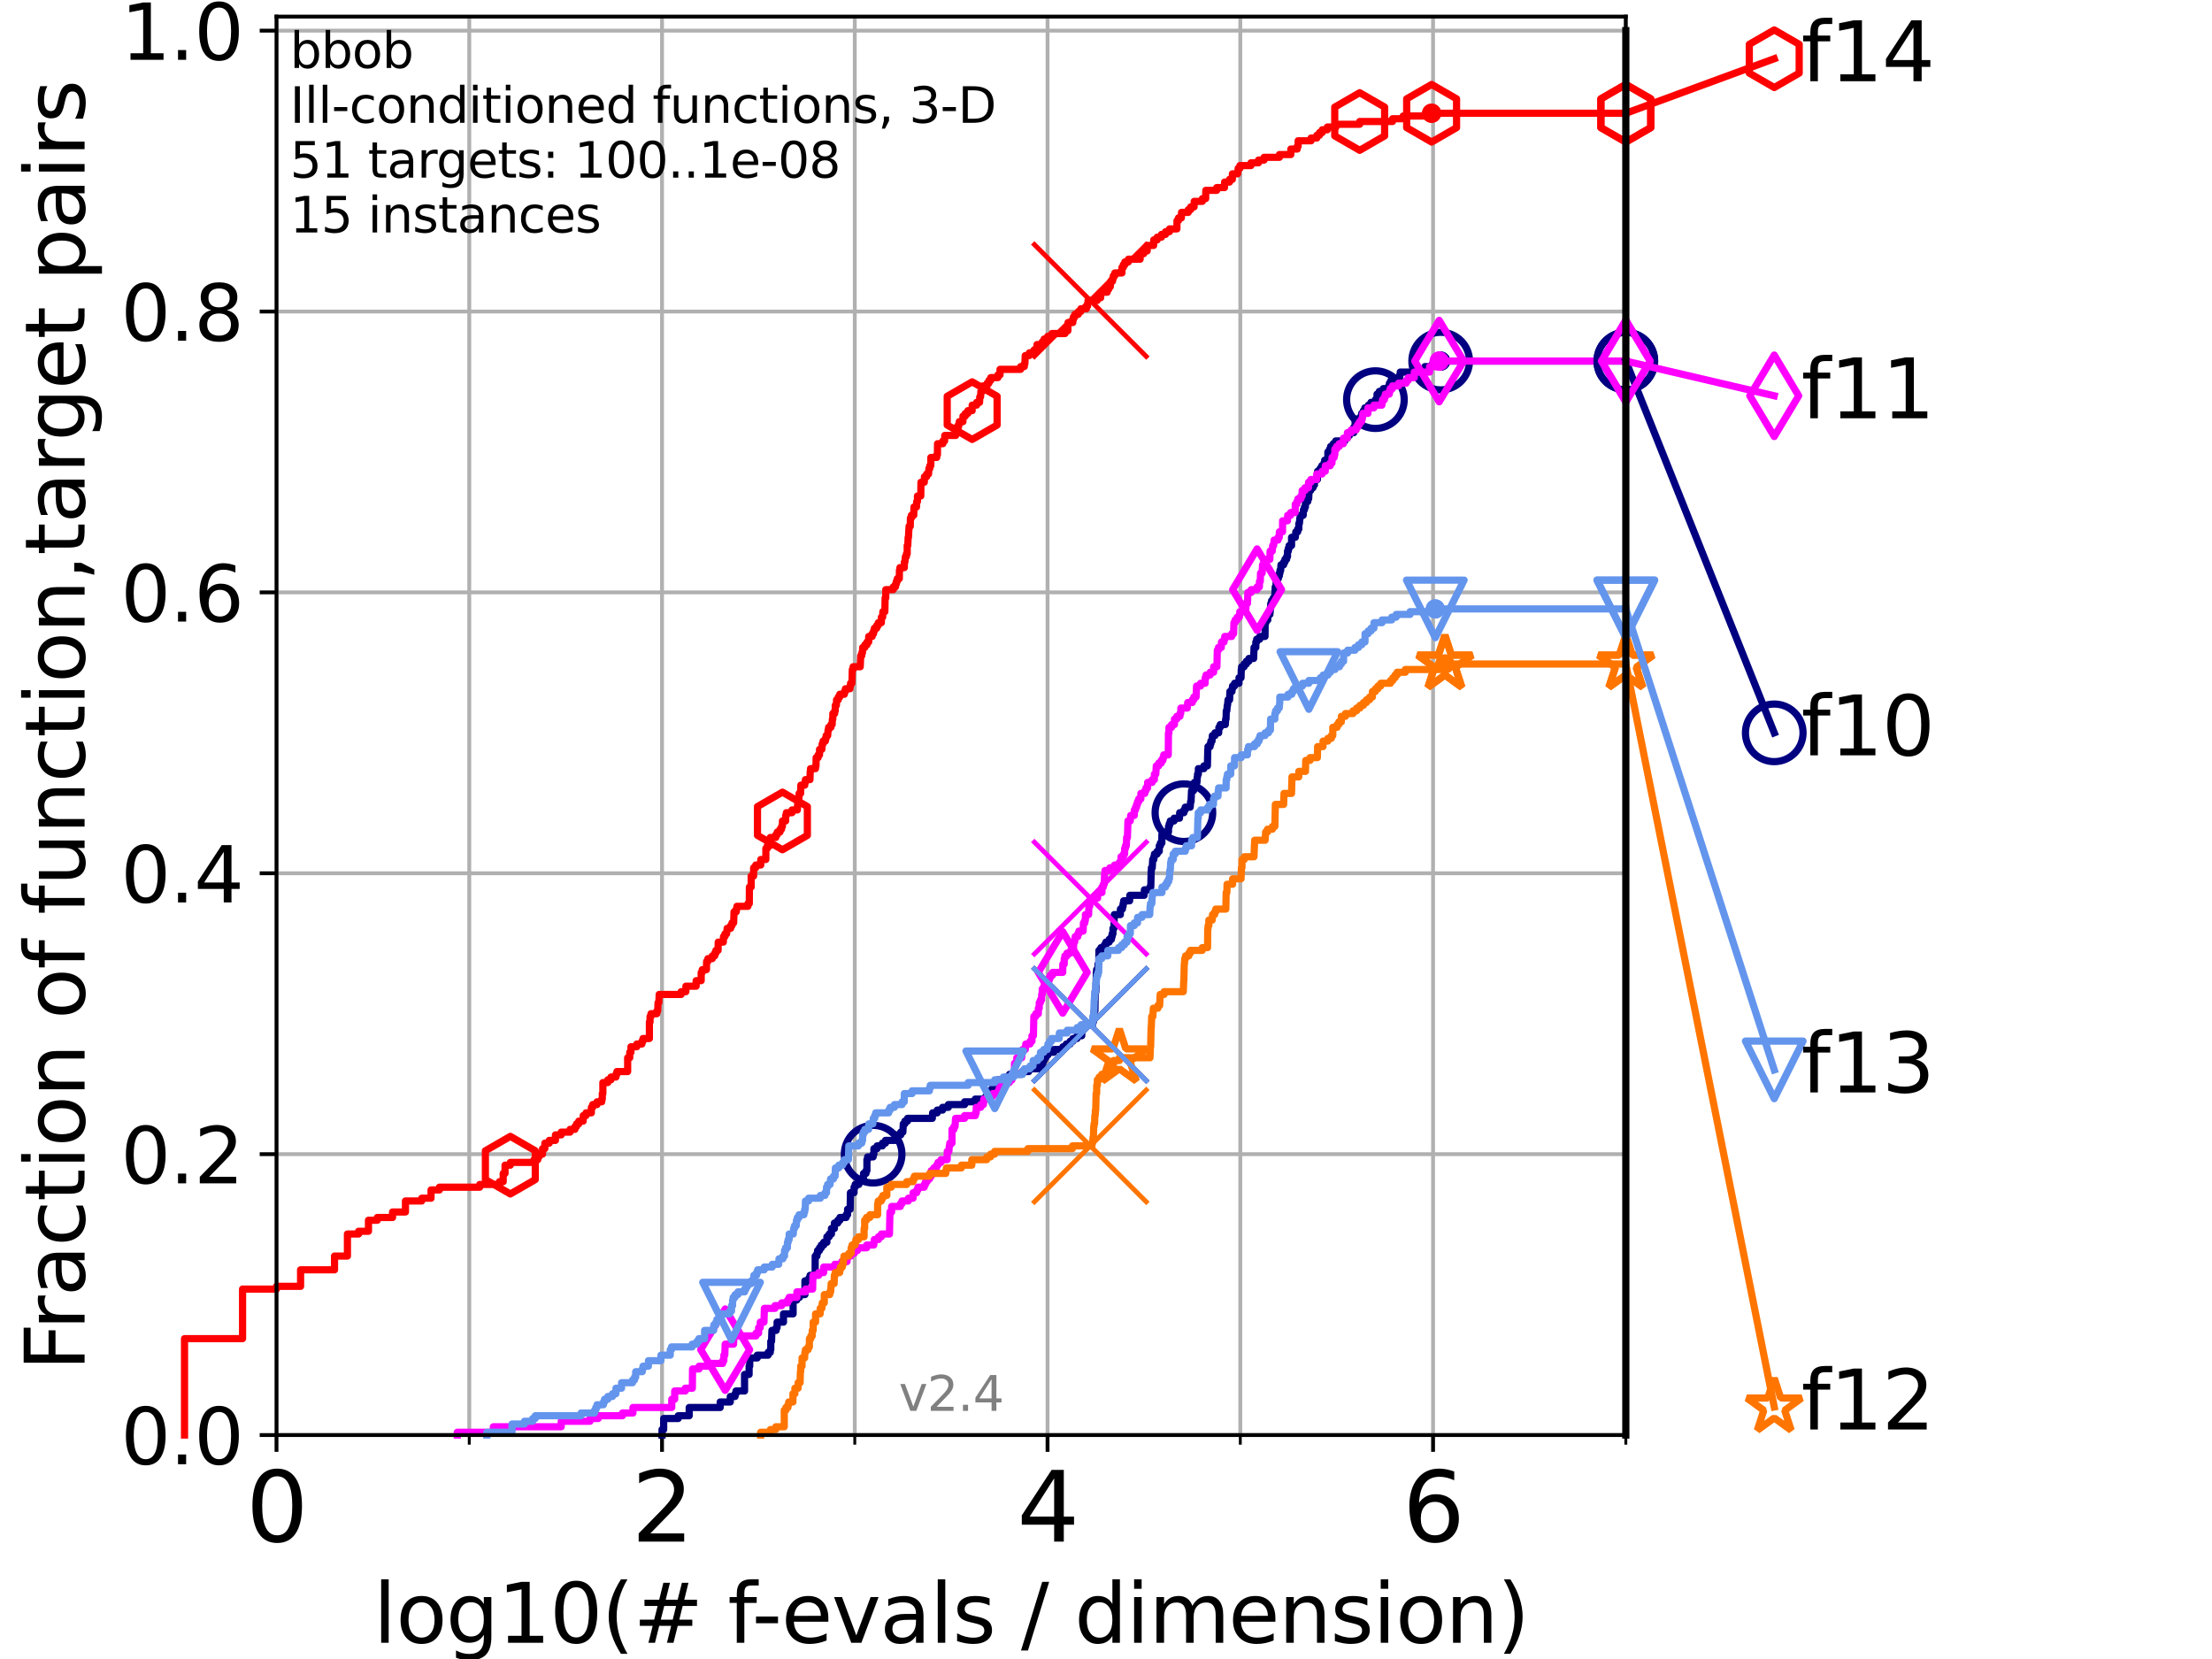 <?xml version="1.0" encoding="utf-8" standalone="no"?>
<!DOCTYPE svg PUBLIC "-//W3C//DTD SVG 1.1//EN"
  "http://www.w3.org/Graphics/SVG/1.1/DTD/svg11.dtd">
<svg height="345.6pt" version="1.1" viewBox="0 0 460.8 345.6" width="460.8pt" xmlns="http://www.w3.org/2000/svg" xmlns:xlink="http://www.w3.org/1999/xlink">
 <defs>
  <style type="text/css">*{stroke-linecap:butt;stroke-linejoin:round;}</style>
 </defs>
 <g id="figure_1">
  <g id="patch_1">
   <path d="M 0 345.6 
L 460.8 345.6 
L 460.8 0 
L 0 0 
z
" style="fill:#ffffff;"/>
  </g>
  <g id="axes_1">
   <g id="patch_2">
    <path d="M 57.6 298.944 
L 338.688 298.944 
L 338.688 3.456 
L 57.6 3.456 
z
" style="fill:#ffffff;"/>
   </g>
   <g id="matplotlib.axis_1">
    <g id="xtick_1">
     <g id="line2d_1">
      <path clip-path="url(#p2966514b3c)" d="M 57.6 298.944 
L 57.6 3.456 
" style="fill:none;stroke:#b0b0b0;stroke-linecap:square;stroke-width:0.8;"/>
     </g>
     <g id="line2d_2">
      <defs>
       <path d="M 0 0 
L 0 3.5 
" id="m650a2c9c3e" style="stroke:#000000;stroke-width:0.8;"/>
      </defs>
      <g>
       <use style="stroke:#000000;stroke-width:0.8;" x="57.6" xlink:href="#m650a2c9c3e" y="298.944"/>
      </g>
     </g>
     <g id="text_1">
      <!-- 0 -->
      <g transform="translate(51.237 321.141)scale(0.2 -0.2)">
       <defs>
        <path d="M 2034 4250 
Q 1547 4250 1301 3770 
Q 1056 3291 1056 2328 
Q 1056 1369 1301 889 
Q 1547 409 2034 409 
Q 2525 409 2770 889 
Q 3016 1369 3016 2328 
Q 3016 3291 2770 3770 
Q 2525 4250 2034 4250 
z
M 2034 4750 
Q 2819 4750 3233 4129 
Q 3647 3509 3647 2328 
Q 3647 1150 3233 529 
Q 2819 -91 2034 -91 
Q 1250 -91 836 529 
Q 422 1150 422 2328 
Q 422 3509 836 4129 
Q 1250 4750 2034 4750 
z
" id="DejaVuSans-30" transform="scale(0.016)"/>
       </defs>
       <use xlink:href="#DejaVuSans-30"/>
      </g>
     </g>
    </g>
    <g id="xtick_2">
     <g id="line2d_3">
      <path clip-path="url(#p2966514b3c)" d="M 137.911 298.944 
L 137.911 3.456 
" style="fill:none;stroke:#b0b0b0;stroke-linecap:square;stroke-width:0.8;"/>
     </g>
     <g id="line2d_4">
      <g>
       <use style="stroke:#000000;stroke-width:0.8;" x="137.911" xlink:href="#m650a2c9c3e" y="298.944"/>
      </g>
     </g>
     <g id="text_2">
      <!-- 2 -->
      <g transform="translate(131.548 321.141)scale(0.2 -0.2)">
       <defs>
        <path d="M 1228 531 
L 3431 531 
L 3431 0 
L 469 0 
L 469 531 
Q 828 903 1448 1529 
Q 2069 2156 2228 2338 
Q 2531 2678 2651 2914 
Q 2772 3150 2772 3378 
Q 2772 3750 2511 3984 
Q 2250 4219 1831 4219 
Q 1534 4219 1204 4116 
Q 875 4013 500 3803 
L 500 4441 
Q 881 4594 1212 4672 
Q 1544 4750 1819 4750 
Q 2544 4750 2975 4387 
Q 3406 4025 3406 3419 
Q 3406 3131 3298 2873 
Q 3191 2616 2906 2266 
Q 2828 2175 2409 1742 
Q 1991 1309 1228 531 
z
" id="DejaVuSans-32" transform="scale(0.016)"/>
       </defs>
       <use xlink:href="#DejaVuSans-32"/>
      </g>
     </g>
    </g>
    <g id="xtick_3">
     <g id="line2d_5">
      <path clip-path="url(#p2966514b3c)" d="M 218.222 298.944 
L 218.222 3.456 
" style="fill:none;stroke:#b0b0b0;stroke-linecap:square;stroke-width:0.8;"/>
     </g>
     <g id="line2d_6">
      <g>
       <use style="stroke:#000000;stroke-width:0.8;" x="218.222" xlink:href="#m650a2c9c3e" y="298.944"/>
      </g>
     </g>
     <g id="text_3">
      <!-- 4 -->
      <g transform="translate(211.859 321.141)scale(0.2 -0.2)">
       <defs>
        <path d="M 2419 4116 
L 825 1625 
L 2419 1625 
L 2419 4116 
z
M 2253 4666 
L 3047 4666 
L 3047 1625 
L 3713 1625 
L 3713 1100 
L 3047 1100 
L 3047 0 
L 2419 0 
L 2419 1100 
L 313 1100 
L 313 1709 
L 2253 4666 
z
" id="DejaVuSans-34" transform="scale(0.016)"/>
       </defs>
       <use xlink:href="#DejaVuSans-34"/>
      </g>
     </g>
    </g>
    <g id="xtick_4">
     <g id="line2d_7">
      <path clip-path="url(#p2966514b3c)" d="M 298.533 298.944 
L 298.533 3.456 
" style="fill:none;stroke:#b0b0b0;stroke-linecap:square;stroke-width:0.8;"/>
     </g>
     <g id="line2d_8">
      <g>
       <use style="stroke:#000000;stroke-width:0.8;" x="298.533" xlink:href="#m650a2c9c3e" y="298.944"/>
      </g>
     </g>
     <g id="text_4">
      <!-- 6 -->
      <g transform="translate(292.17 321.141)scale(0.2 -0.2)">
       <defs>
        <path d="M 2113 2584 
Q 1688 2584 1439 2293 
Q 1191 2003 1191 1497 
Q 1191 994 1439 701 
Q 1688 409 2113 409 
Q 2538 409 2786 701 
Q 3034 994 3034 1497 
Q 3034 2003 2786 2293 
Q 2538 2584 2113 2584 
z
M 3366 4563 
L 3366 3988 
Q 3128 4100 2886 4159 
Q 2644 4219 2406 4219 
Q 1781 4219 1451 3797 
Q 1122 3375 1075 2522 
Q 1259 2794 1537 2939 
Q 1816 3084 2150 3084 
Q 2853 3084 3261 2657 
Q 3669 2231 3669 1497 
Q 3669 778 3244 343 
Q 2819 -91 2113 -91 
Q 1303 -91 875 529 
Q 447 1150 447 2328 
Q 447 3434 972 4092 
Q 1497 4750 2381 4750 
Q 2619 4750 2861 4703 
Q 3103 4656 3366 4563 
z
" id="DejaVuSans-36" transform="scale(0.016)"/>
       </defs>
       <use xlink:href="#DejaVuSans-36"/>
      </g>
     </g>
    </g>
    <g id="xtick_5">
     <g id="line2d_9">
      <path clip-path="url(#p2966514b3c)" d="M 97.755 298.944 
L 97.755 3.456 
" style="fill:none;stroke:#b0b0b0;stroke-linecap:square;stroke-width:0.8;"/>
     </g>
     <g id="line2d_10">
      <defs>
       <path d="M 0 0 
L 0 2 
" id="m3da76514b4" style="stroke:#000000;stroke-width:0.6;"/>
      </defs>
      <g>
       <use style="stroke:#000000;stroke-width:0.6;" x="97.755" xlink:href="#m3da76514b4" y="298.944"/>
      </g>
     </g>
    </g>
    <g id="xtick_6">
     <g id="line2d_11">
      <path clip-path="url(#p2966514b3c)" d="M 178.066 298.944 
L 178.066 3.456 
" style="fill:none;stroke:#b0b0b0;stroke-linecap:square;stroke-width:0.8;"/>
     </g>
     <g id="line2d_12">
      <g>
       <use style="stroke:#000000;stroke-width:0.6;" x="178.066" xlink:href="#m3da76514b4" y="298.944"/>
      </g>
     </g>
    </g>
    <g id="xtick_7">
     <g id="line2d_13">
      <path clip-path="url(#p2966514b3c)" d="M 258.377 298.944 
L 258.377 3.456 
" style="fill:none;stroke:#b0b0b0;stroke-linecap:square;stroke-width:0.8;"/>
     </g>
     <g id="line2d_14">
      <g>
       <use style="stroke:#000000;stroke-width:0.6;" x="258.377" xlink:href="#m3da76514b4" y="298.944"/>
      </g>
     </g>
    </g>
    <g id="xtick_8">
     <g id="line2d_15">
      <path clip-path="url(#p2966514b3c)" d="M 338.688 298.944 
L 338.688 3.456 
" style="fill:none;stroke:#b0b0b0;stroke-linecap:square;stroke-width:0.8;"/>
     </g>
     <g id="line2d_16">
      <g>
       <use style="stroke:#000000;stroke-width:0.6;" x="338.688" xlink:href="#m3da76514b4" y="298.944"/>
      </g>
     </g>
    </g>
    <g id="text_5">
     <!-- log10(# f-evals / dimension) -->
     <g transform="translate(77.764 342.218)scale(0.17 -0.17)">
      <defs>
       <path d="M 603 4863 
L 1178 4863 
L 1178 0 
L 603 0 
L 603 4863 
z
" id="DejaVuSans-6c" transform="scale(0.016)"/>
       <path d="M 1959 3097 
Q 1497 3097 1228 2736 
Q 959 2375 959 1747 
Q 959 1119 1226 758 
Q 1494 397 1959 397 
Q 2419 397 2687 759 
Q 2956 1122 2956 1747 
Q 2956 2369 2687 2733 
Q 2419 3097 1959 3097 
z
M 1959 3584 
Q 2709 3584 3137 3096 
Q 3566 2609 3566 1747 
Q 3566 888 3137 398 
Q 2709 -91 1959 -91 
Q 1206 -91 779 398 
Q 353 888 353 1747 
Q 353 2609 779 3096 
Q 1206 3584 1959 3584 
z
" id="DejaVuSans-6f" transform="scale(0.016)"/>
       <path d="M 2906 1791 
Q 2906 2416 2648 2759 
Q 2391 3103 1925 3103 
Q 1463 3103 1205 2759 
Q 947 2416 947 1791 
Q 947 1169 1205 825 
Q 1463 481 1925 481 
Q 2391 481 2648 825 
Q 2906 1169 2906 1791 
z
M 3481 434 
Q 3481 -459 3084 -895 
Q 2688 -1331 1869 -1331 
Q 1566 -1331 1297 -1286 
Q 1028 -1241 775 -1147 
L 775 -588 
Q 1028 -725 1275 -790 
Q 1522 -856 1778 -856 
Q 2344 -856 2625 -561 
Q 2906 -266 2906 331 
L 2906 616 
Q 2728 306 2450 153 
Q 2172 0 1784 0 
Q 1141 0 747 490 
Q 353 981 353 1791 
Q 353 2603 747 3093 
Q 1141 3584 1784 3584 
Q 2172 3584 2450 3431 
Q 2728 3278 2906 2969 
L 2906 3500 
L 3481 3500 
L 3481 434 
z
" id="DejaVuSans-67" transform="scale(0.016)"/>
       <path d="M 794 531 
L 1825 531 
L 1825 4091 
L 703 3866 
L 703 4441 
L 1819 4666 
L 2450 4666 
L 2450 531 
L 3481 531 
L 3481 0 
L 794 0 
L 794 531 
z
" id="DejaVuSans-31" transform="scale(0.016)"/>
       <path d="M 1984 4856 
Q 1566 4138 1362 3434 
Q 1159 2731 1159 2009 
Q 1159 1288 1364 580 
Q 1569 -128 1984 -844 
L 1484 -844 
Q 1016 -109 783 600 
Q 550 1309 550 2009 
Q 550 2706 781 3412 
Q 1013 4119 1484 4856 
L 1984 4856 
z
" id="DejaVuSans-28" transform="scale(0.016)"/>
       <path d="M 3272 2816 
L 2363 2816 
L 2100 1772 
L 3016 1772 
L 3272 2816 
z
M 2803 4594 
L 2478 3297 
L 3391 3297 
L 3719 4594 
L 4219 4594 
L 3897 3297 
L 4872 3297 
L 4872 2816 
L 3775 2816 
L 3519 1772 
L 4513 1772 
L 4513 1294 
L 3397 1294 
L 3072 0 
L 2572 0 
L 2894 1294 
L 1978 1294 
L 1656 0 
L 1153 0 
L 1478 1294 
L 494 1294 
L 494 1772 
L 1594 1772 
L 1856 2816 
L 850 2816 
L 850 3297 
L 1978 3297 
L 2297 4594 
L 2803 4594 
z
" id="DejaVuSans-23" transform="scale(0.016)"/>
       <path id="DejaVuSans-20" transform="scale(0.016)"/>
       <path d="M 2375 4863 
L 2375 4384 
L 1825 4384 
Q 1516 4384 1395 4259 
Q 1275 4134 1275 3809 
L 1275 3500 
L 2222 3500 
L 2222 3053 
L 1275 3053 
L 1275 0 
L 697 0 
L 697 3053 
L 147 3053 
L 147 3500 
L 697 3500 
L 697 3744 
Q 697 4328 969 4595 
Q 1241 4863 1831 4863 
L 2375 4863 
z
" id="DejaVuSans-66" transform="scale(0.016)"/>
       <path d="M 313 2009 
L 1997 2009 
L 1997 1497 
L 313 1497 
L 313 2009 
z
" id="DejaVuSans-2d" transform="scale(0.016)"/>
       <path d="M 3597 1894 
L 3597 1613 
L 953 1613 
Q 991 1019 1311 708 
Q 1631 397 2203 397 
Q 2534 397 2845 478 
Q 3156 559 3463 722 
L 3463 178 
Q 3153 47 2828 -22 
Q 2503 -91 2169 -91 
Q 1331 -91 842 396 
Q 353 884 353 1716 
Q 353 2575 817 3079 
Q 1281 3584 2069 3584 
Q 2775 3584 3186 3129 
Q 3597 2675 3597 1894 
z
M 3022 2063 
Q 3016 2534 2758 2815 
Q 2500 3097 2075 3097 
Q 1594 3097 1305 2825 
Q 1016 2553 972 2059 
L 3022 2063 
z
" id="DejaVuSans-65" transform="scale(0.016)"/>
       <path d="M 191 3500 
L 800 3500 
L 1894 563 
L 2988 3500 
L 3597 3500 
L 2284 0 
L 1503 0 
L 191 3500 
z
" id="DejaVuSans-76" transform="scale(0.016)"/>
       <path d="M 2194 1759 
Q 1497 1759 1228 1600 
Q 959 1441 959 1056 
Q 959 750 1161 570 
Q 1363 391 1709 391 
Q 2188 391 2477 730 
Q 2766 1069 2766 1631 
L 2766 1759 
L 2194 1759 
z
M 3341 1997 
L 3341 0 
L 2766 0 
L 2766 531 
Q 2569 213 2275 61 
Q 1981 -91 1556 -91 
Q 1019 -91 701 211 
Q 384 513 384 1019 
Q 384 1609 779 1909 
Q 1175 2209 1959 2209 
L 2766 2209 
L 2766 2266 
Q 2766 2663 2505 2880 
Q 2244 3097 1772 3097 
Q 1472 3097 1187 3025 
Q 903 2953 641 2809 
L 641 3341 
Q 956 3463 1253 3523 
Q 1550 3584 1831 3584 
Q 2591 3584 2966 3190 
Q 3341 2797 3341 1997 
z
" id="DejaVuSans-61" transform="scale(0.016)"/>
       <path d="M 2834 3397 
L 2834 2853 
Q 2591 2978 2328 3040 
Q 2066 3103 1784 3103 
Q 1356 3103 1142 2972 
Q 928 2841 928 2578 
Q 928 2378 1081 2264 
Q 1234 2150 1697 2047 
L 1894 2003 
Q 2506 1872 2764 1633 
Q 3022 1394 3022 966 
Q 3022 478 2636 193 
Q 2250 -91 1575 -91 
Q 1294 -91 989 -36 
Q 684 19 347 128 
L 347 722 
Q 666 556 975 473 
Q 1284 391 1588 391 
Q 1994 391 2212 530 
Q 2431 669 2431 922 
Q 2431 1156 2273 1281 
Q 2116 1406 1581 1522 
L 1381 1569 
Q 847 1681 609 1914 
Q 372 2147 372 2553 
Q 372 3047 722 3315 
Q 1072 3584 1716 3584 
Q 2034 3584 2315 3537 
Q 2597 3491 2834 3397 
z
" id="DejaVuSans-73" transform="scale(0.016)"/>
       <path d="M 1625 4666 
L 2156 4666 
L 531 -594 
L 0 -594 
L 1625 4666 
z
" id="DejaVuSans-2f" transform="scale(0.016)"/>
       <path d="M 2906 2969 
L 2906 4863 
L 3481 4863 
L 3481 0 
L 2906 0 
L 2906 525 
Q 2725 213 2448 61 
Q 2172 -91 1784 -91 
Q 1150 -91 751 415 
Q 353 922 353 1747 
Q 353 2572 751 3078 
Q 1150 3584 1784 3584 
Q 2172 3584 2448 3432 
Q 2725 3281 2906 2969 
z
M 947 1747 
Q 947 1113 1208 752 
Q 1469 391 1925 391 
Q 2381 391 2643 752 
Q 2906 1113 2906 1747 
Q 2906 2381 2643 2742 
Q 2381 3103 1925 3103 
Q 1469 3103 1208 2742 
Q 947 2381 947 1747 
z
" id="DejaVuSans-64" transform="scale(0.016)"/>
       <path d="M 603 3500 
L 1178 3500 
L 1178 0 
L 603 0 
L 603 3500 
z
M 603 4863 
L 1178 4863 
L 1178 4134 
L 603 4134 
L 603 4863 
z
" id="DejaVuSans-69" transform="scale(0.016)"/>
       <path d="M 3328 2828 
Q 3544 3216 3844 3400 
Q 4144 3584 4550 3584 
Q 5097 3584 5394 3201 
Q 5691 2819 5691 2113 
L 5691 0 
L 5113 0 
L 5113 2094 
Q 5113 2597 4934 2840 
Q 4756 3084 4391 3084 
Q 3944 3084 3684 2787 
Q 3425 2491 3425 1978 
L 3425 0 
L 2847 0 
L 2847 2094 
Q 2847 2600 2669 2842 
Q 2491 3084 2119 3084 
Q 1678 3084 1418 2786 
Q 1159 2488 1159 1978 
L 1159 0 
L 581 0 
L 581 3500 
L 1159 3500 
L 1159 2956 
Q 1356 3278 1631 3431 
Q 1906 3584 2284 3584 
Q 2666 3584 2933 3390 
Q 3200 3197 3328 2828 
z
" id="DejaVuSans-6d" transform="scale(0.016)"/>
       <path d="M 3513 2113 
L 3513 0 
L 2938 0 
L 2938 2094 
Q 2938 2591 2744 2837 
Q 2550 3084 2163 3084 
Q 1697 3084 1428 2787 
Q 1159 2491 1159 1978 
L 1159 0 
L 581 0 
L 581 3500 
L 1159 3500 
L 1159 2956 
Q 1366 3272 1645 3428 
Q 1925 3584 2291 3584 
Q 2894 3584 3203 3211 
Q 3513 2838 3513 2113 
z
" id="DejaVuSans-6e" transform="scale(0.016)"/>
       <path d="M 513 4856 
L 1013 4856 
Q 1481 4119 1714 3412 
Q 1947 2706 1947 2009 
Q 1947 1309 1714 600 
Q 1481 -109 1013 -844 
L 513 -844 
Q 928 -128 1133 580 
Q 1338 1288 1338 2009 
Q 1338 2731 1133 3434 
Q 928 4138 513 4856 
z
" id="DejaVuSans-29" transform="scale(0.016)"/>
      </defs>
      <use xlink:href="#DejaVuSans-6c"/>
      <use x="27.783" xlink:href="#DejaVuSans-6f"/>
      <use x="88.965" xlink:href="#DejaVuSans-67"/>
      <use x="152.441" xlink:href="#DejaVuSans-31"/>
      <use x="216.064" xlink:href="#DejaVuSans-30"/>
      <use x="279.688" xlink:href="#DejaVuSans-28"/>
      <use x="318.701" xlink:href="#DejaVuSans-23"/>
      <use x="402.49" xlink:href="#DejaVuSans-20"/>
      <use x="434.277" xlink:href="#DejaVuSans-66"/>
      <use x="463.982" xlink:href="#DejaVuSans-2d"/>
      <use x="500.066" xlink:href="#DejaVuSans-65"/>
      <use x="561.59" xlink:href="#DejaVuSans-76"/>
      <use x="620.77" xlink:href="#DejaVuSans-61"/>
      <use x="682.049" xlink:href="#DejaVuSans-6c"/>
      <use x="709.832" xlink:href="#DejaVuSans-73"/>
      <use x="761.932" xlink:href="#DejaVuSans-20"/>
      <use x="793.719" xlink:href="#DejaVuSans-2f"/>
      <use x="827.41" xlink:href="#DejaVuSans-20"/>
      <use x="859.197" xlink:href="#DejaVuSans-64"/>
      <use x="922.674" xlink:href="#DejaVuSans-69"/>
      <use x="950.457" xlink:href="#DejaVuSans-6d"/>
      <use x="1047.869" xlink:href="#DejaVuSans-65"/>
      <use x="1109.393" xlink:href="#DejaVuSans-6e"/>
      <use x="1172.771" xlink:href="#DejaVuSans-73"/>
      <use x="1224.871" xlink:href="#DejaVuSans-69"/>
      <use x="1252.654" xlink:href="#DejaVuSans-6f"/>
      <use x="1313.836" xlink:href="#DejaVuSans-6e"/>
      <use x="1377.215" xlink:href="#DejaVuSans-29"/>
     </g>
    </g>
   </g>
   <g id="matplotlib.axis_2">
    <g id="ytick_1">
     <g id="line2d_17">
      <path clip-path="url(#p2966514b3c)" d="M 57.6 298.944 
L 338.688 298.944 
" style="fill:none;stroke:#b0b0b0;stroke-linecap:square;stroke-width:0.8;"/>
     </g>
     <g id="line2d_18">
      <defs>
       <path d="M 0 0 
L -3.5 0 
" id="mba5ed5fbbb" style="stroke:#000000;stroke-width:0.8;"/>
      </defs>
      <g>
       <use style="stroke:#000000;stroke-width:0.8;" x="57.6" xlink:href="#mba5ed5fbbb" y="298.944"/>
      </g>
     </g>
     <g id="text_6">
      <!-- 0.0 -->
      <g transform="translate(25.155 305.023)scale(0.16 -0.16)">
       <defs>
        <path d="M 684 794 
L 1344 794 
L 1344 0 
L 684 0 
L 684 794 
z
" id="DejaVuSans-2e" transform="scale(0.016)"/>
       </defs>
       <use xlink:href="#DejaVuSans-30"/>
       <use x="63.623" xlink:href="#DejaVuSans-2e"/>
       <use x="95.41" xlink:href="#DejaVuSans-30"/>
      </g>
     </g>
    </g>
    <g id="ytick_2">
     <g id="line2d_19">
      <path clip-path="url(#p2966514b3c)" d="M 57.6 240.432 
L 338.688 240.432 
" style="fill:none;stroke:#b0b0b0;stroke-linecap:square;stroke-width:0.8;"/>
     </g>
     <g id="line2d_20">
      <g>
       <use style="stroke:#000000;stroke-width:0.8;" x="57.6" xlink:href="#mba5ed5fbbb" y="240.432"/>
      </g>
     </g>
     <g id="text_7">
      <!-- 0.2 -->
      <g transform="translate(25.155 246.51)scale(0.16 -0.16)">
       <use xlink:href="#DejaVuSans-30"/>
       <use x="63.623" xlink:href="#DejaVuSans-2e"/>
       <use x="95.41" xlink:href="#DejaVuSans-32"/>
      </g>
     </g>
    </g>
    <g id="ytick_3">
     <g id="line2d_21">
      <path clip-path="url(#p2966514b3c)" d="M 57.6 181.919 
L 338.688 181.919 
" style="fill:none;stroke:#b0b0b0;stroke-linecap:square;stroke-width:0.8;"/>
     </g>
     <g id="line2d_22">
      <g>
       <use style="stroke:#000000;stroke-width:0.8;" x="57.6" xlink:href="#mba5ed5fbbb" y="181.919"/>
      </g>
     </g>
     <g id="text_8">
      <!-- 0.4 -->
      <g transform="translate(25.155 187.998)scale(0.16 -0.16)">
       <use xlink:href="#DejaVuSans-30"/>
       <use x="63.623" xlink:href="#DejaVuSans-2e"/>
       <use x="95.41" xlink:href="#DejaVuSans-34"/>
      </g>
     </g>
    </g>
    <g id="ytick_4">
     <g id="line2d_23">
      <path clip-path="url(#p2966514b3c)" d="M 57.6 123.407 
L 338.688 123.407 
" style="fill:none;stroke:#b0b0b0;stroke-linecap:square;stroke-width:0.8;"/>
     </g>
     <g id="line2d_24">
      <g>
       <use style="stroke:#000000;stroke-width:0.8;" x="57.6" xlink:href="#mba5ed5fbbb" y="123.407"/>
      </g>
     </g>
     <g id="text_9">
      <!-- 0.6 -->
      <g transform="translate(25.155 129.485)scale(0.16 -0.16)">
       <use xlink:href="#DejaVuSans-30"/>
       <use x="63.623" xlink:href="#DejaVuSans-2e"/>
       <use x="95.41" xlink:href="#DejaVuSans-36"/>
      </g>
     </g>
    </g>
    <g id="ytick_5">
     <g id="line2d_25">
      <path clip-path="url(#p2966514b3c)" d="M 57.6 64.894 
L 338.688 64.894 
" style="fill:none;stroke:#b0b0b0;stroke-linecap:square;stroke-width:0.8;"/>
     </g>
     <g id="line2d_26">
      <g>
       <use style="stroke:#000000;stroke-width:0.8;" x="57.6" xlink:href="#mba5ed5fbbb" y="64.894"/>
      </g>
     </g>
     <g id="text_10">
      <!-- 0.8 -->
      <g transform="translate(25.155 70.973)scale(0.16 -0.16)">
       <defs>
        <path d="M 2034 2216 
Q 1584 2216 1326 1975 
Q 1069 1734 1069 1313 
Q 1069 891 1326 650 
Q 1584 409 2034 409 
Q 2484 409 2743 651 
Q 3003 894 3003 1313 
Q 3003 1734 2745 1975 
Q 2488 2216 2034 2216 
z
M 1403 2484 
Q 997 2584 770 2862 
Q 544 3141 544 3541 
Q 544 4100 942 4425 
Q 1341 4750 2034 4750 
Q 2731 4750 3128 4425 
Q 3525 4100 3525 3541 
Q 3525 3141 3298 2862 
Q 3072 2584 2669 2484 
Q 3125 2378 3379 2068 
Q 3634 1759 3634 1313 
Q 3634 634 3220 271 
Q 2806 -91 2034 -91 
Q 1263 -91 848 271 
Q 434 634 434 1313 
Q 434 1759 690 2068 
Q 947 2378 1403 2484 
z
M 1172 3481 
Q 1172 3119 1398 2916 
Q 1625 2713 2034 2713 
Q 2441 2713 2670 2916 
Q 2900 3119 2900 3481 
Q 2900 3844 2670 4047 
Q 2441 4250 2034 4250 
Q 1625 4250 1398 4047 
Q 1172 3844 1172 3481 
z
" id="DejaVuSans-38" transform="scale(0.016)"/>
       </defs>
       <use xlink:href="#DejaVuSans-30"/>
       <use x="63.623" xlink:href="#DejaVuSans-2e"/>
       <use x="95.41" xlink:href="#DejaVuSans-38"/>
      </g>
     </g>
    </g>
    <g id="ytick_6">
     <g id="line2d_27">
      <path clip-path="url(#p2966514b3c)" d="M 57.6 6.382 
L 338.688 6.382 
" style="fill:none;stroke:#b0b0b0;stroke-linecap:square;stroke-width:0.8;"/>
     </g>
     <g id="line2d_28">
      <g>
       <use style="stroke:#000000;stroke-width:0.8;" x="57.6" xlink:href="#mba5ed5fbbb" y="6.382"/>
      </g>
     </g>
     <g id="text_11">
      <!-- 1.0 -->
      <g transform="translate(25.155 12.46)scale(0.16 -0.16)">
       <use xlink:href="#DejaVuSans-31"/>
       <use x="63.623" xlink:href="#DejaVuSans-2e"/>
       <use x="95.41" xlink:href="#DejaVuSans-30"/>
      </g>
     </g>
    </g>
    <g id="text_12">
     <!-- Fraction of function,target pairs -->
     <g transform="translate(17.62 285.585)rotate(-90)scale(0.17 -0.17)">
      <defs>
       <path d="M 628 4666 
L 3309 4666 
L 3309 4134 
L 1259 4134 
L 1259 2759 
L 3109 2759 
L 3109 2228 
L 1259 2228 
L 1259 0 
L 628 0 
L 628 4666 
z
" id="DejaVuSans-46" transform="scale(0.016)"/>
       <path d="M 2631 2963 
Q 2534 3019 2420 3045 
Q 2306 3072 2169 3072 
Q 1681 3072 1420 2755 
Q 1159 2438 1159 1844 
L 1159 0 
L 581 0 
L 581 3500 
L 1159 3500 
L 1159 2956 
Q 1341 3275 1631 3429 
Q 1922 3584 2338 3584 
Q 2397 3584 2469 3576 
Q 2541 3569 2628 3553 
L 2631 2963 
z
" id="DejaVuSans-72" transform="scale(0.016)"/>
       <path d="M 3122 3366 
L 3122 2828 
Q 2878 2963 2633 3030 
Q 2388 3097 2138 3097 
Q 1578 3097 1268 2742 
Q 959 2388 959 1747 
Q 959 1106 1268 751 
Q 1578 397 2138 397 
Q 2388 397 2633 464 
Q 2878 531 3122 666 
L 3122 134 
Q 2881 22 2623 -34 
Q 2366 -91 2075 -91 
Q 1284 -91 818 406 
Q 353 903 353 1747 
Q 353 2603 823 3093 
Q 1294 3584 2113 3584 
Q 2378 3584 2631 3529 
Q 2884 3475 3122 3366 
z
" id="DejaVuSans-63" transform="scale(0.016)"/>
       <path d="M 1172 4494 
L 1172 3500 
L 2356 3500 
L 2356 3053 
L 1172 3053 
L 1172 1153 
Q 1172 725 1289 603 
Q 1406 481 1766 481 
L 2356 481 
L 2356 0 
L 1766 0 
Q 1100 0 847 248 
Q 594 497 594 1153 
L 594 3053 
L 172 3053 
L 172 3500 
L 594 3500 
L 594 4494 
L 1172 4494 
z
" id="DejaVuSans-74" transform="scale(0.016)"/>
       <path d="M 544 1381 
L 544 3500 
L 1119 3500 
L 1119 1403 
Q 1119 906 1312 657 
Q 1506 409 1894 409 
Q 2359 409 2629 706 
Q 2900 1003 2900 1516 
L 2900 3500 
L 3475 3500 
L 3475 0 
L 2900 0 
L 2900 538 
Q 2691 219 2414 64 
Q 2138 -91 1772 -91 
Q 1169 -91 856 284 
Q 544 659 544 1381 
z
M 1991 3584 
L 1991 3584 
z
" id="DejaVuSans-75" transform="scale(0.016)"/>
       <path d="M 750 794 
L 1409 794 
L 1409 256 
L 897 -744 
L 494 -744 
L 750 256 
L 750 794 
z
" id="DejaVuSans-2c" transform="scale(0.016)"/>
       <path d="M 1159 525 
L 1159 -1331 
L 581 -1331 
L 581 3500 
L 1159 3500 
L 1159 2969 
Q 1341 3281 1617 3432 
Q 1894 3584 2278 3584 
Q 2916 3584 3314 3078 
Q 3713 2572 3713 1747 
Q 3713 922 3314 415 
Q 2916 -91 2278 -91 
Q 1894 -91 1617 61 
Q 1341 213 1159 525 
z
M 3116 1747 
Q 3116 2381 2855 2742 
Q 2594 3103 2138 3103 
Q 1681 3103 1420 2742 
Q 1159 2381 1159 1747 
Q 1159 1113 1420 752 
Q 1681 391 2138 391 
Q 2594 391 2855 752 
Q 3116 1113 3116 1747 
z
" id="DejaVuSans-70" transform="scale(0.016)"/>
      </defs>
      <use xlink:href="#DejaVuSans-46"/>
      <use x="50.27" xlink:href="#DejaVuSans-72"/>
      <use x="91.383" xlink:href="#DejaVuSans-61"/>
      <use x="152.662" xlink:href="#DejaVuSans-63"/>
      <use x="207.643" xlink:href="#DejaVuSans-74"/>
      <use x="246.852" xlink:href="#DejaVuSans-69"/>
      <use x="274.635" xlink:href="#DejaVuSans-6f"/>
      <use x="335.816" xlink:href="#DejaVuSans-6e"/>
      <use x="399.195" xlink:href="#DejaVuSans-20"/>
      <use x="430.982" xlink:href="#DejaVuSans-6f"/>
      <use x="492.164" xlink:href="#DejaVuSans-66"/>
      <use x="527.369" xlink:href="#DejaVuSans-20"/>
      <use x="559.156" xlink:href="#DejaVuSans-66"/>
      <use x="594.361" xlink:href="#DejaVuSans-75"/>
      <use x="657.74" xlink:href="#DejaVuSans-6e"/>
      <use x="721.119" xlink:href="#DejaVuSans-63"/>
      <use x="776.1" xlink:href="#DejaVuSans-74"/>
      <use x="815.309" xlink:href="#DejaVuSans-69"/>
      <use x="843.092" xlink:href="#DejaVuSans-6f"/>
      <use x="904.273" xlink:href="#DejaVuSans-6e"/>
      <use x="967.652" xlink:href="#DejaVuSans-2c"/>
      <use x="999.439" xlink:href="#DejaVuSans-74"/>
      <use x="1038.648" xlink:href="#DejaVuSans-61"/>
      <use x="1099.928" xlink:href="#DejaVuSans-72"/>
      <use x="1139.291" xlink:href="#DejaVuSans-67"/>
      <use x="1202.768" xlink:href="#DejaVuSans-65"/>
      <use x="1264.291" xlink:href="#DejaVuSans-74"/>
      <use x="1303.5" xlink:href="#DejaVuSans-20"/>
      <use x="1335.287" xlink:href="#DejaVuSans-70"/>
      <use x="1398.764" xlink:href="#DejaVuSans-61"/>
      <use x="1460.043" xlink:href="#DejaVuSans-69"/>
      <use x="1487.826" xlink:href="#DejaVuSans-72"/>
      <use x="1528.939" xlink:href="#DejaVuSans-73"/>
     </g>
    </g>
   </g>
   <g id="line2d_29">
    <defs>
     <path d="M 0 1.5 
C 0.398 1.5 0.779 1.342 1.061 1.061 
C 1.342 0.779 1.5 0.398 1.5 0 
C 1.5 -0.398 1.342 -0.779 1.061 -1.061 
C 0.779 -1.342 0.398 -1.5 0 -1.5 
C -0.398 -1.5 -0.779 -1.342 -1.061 -1.061 
C -1.342 -0.779 -1.5 -0.398 -1.5 0 
C -1.5 0.398 -1.342 0.779 -1.061 1.061 
C -0.779 1.342 -0.398 1.5 0 1.5 
z
" id="md637a4fca5" style="stroke:#000080;"/>
    </defs>
    <g>
     <use style="fill:#000080;stroke:#000080;" x="300.121" xlink:href="#md637a4fca5" y="75.22"/>
     <use style="fill:#000080;stroke:#000080;" x="300.121" xlink:href="#md637a4fca5" y="75.22"/>
    </g>
   </g>
   <g id="line2d_30">
    <path d="M 137.911 298.944 
L 137.911 297.797 
L 138.256 297.797 
L 138.256 295.502 
L 141.283 295.502 
L 141.283 294.928 
L 143.57 294.928 
L 143.57 293.207 
L 150.028 293.207 
L 150.028 292.06 
L 152.13 292.06 
L 152.13 290.913 
L 153.13 290.913 
L 153.13 290.339 
L 153.323 290.339 
L 153.323 289.766 
L 155.103 289.766 
L 155.103 286.324 
L 156.053 286.324 
L 156.053 284.603 
L 156.175 284.603 
L 156.196 282.882 
L 157.754 282.882 
L 157.754 282.308 
L 160.006 282.308 
L 160.006 281.734 
L 160.458 281.734 
L 160.458 281.161 
L 160.569 281.161 
L 160.569 279.44 
L 160.727 279.44 
L 160.806 277.145 
L 161.69 277.145 
L 161.69 276.572 
L 161.882 276.572 
L 161.882 275.424 
L 163.212 275.424 
L 163.212 273.703 
L 165.218 273.703 
L 165.218 270.835 
L 165.967 270.835 
L 165.967 270.261 
L 166.55 270.261 
L 166.55 269.688 
L 167.683 269.688 
L 167.683 266.82 
L 168.516 266.82 
L 168.516 266.246 
L 168.756 266.246 
L 168.756 265.672 
L 169.805 265.672 
L 169.823 261.657 
L 170.192 261.657 
L 170.192 261.083 
L 170.32 261.083 
L 170.32 260.509 
L 170.723 260.509 
L 170.723 259.936 
L 171.091 259.936 
L 171.091 259.362 
L 171.595 259.362 
L 171.595 258.788 
L 172.256 258.788 
L 172.256 257.641 
L 172.736 257.641 
L 172.736 257.067 
L 173.204 257.067 
L 173.204 255.92 
L 173.823 255.92 
L 173.823 254.773 
L 174.527 254.773 
L 174.527 254.199 
L 174.97 254.199 
L 174.97 253.626 
L 176.261 253.626 
L 176.261 253.052 
L 176.568 253.052 
L 176.568 251.905 
L 177.104 251.905 
L 177.16 248.463 
L 177.914 248.463 
L 177.914 247.315 
L 178.147 247.315 
L 178.147 246.742 
L 178.917 246.742 
L 178.917 246.168 
L 179.36 246.168 
L 179.36 245.594 
L 179.86 245.594 
L 179.891 244.447 
L 180.407 244.447 
L 180.407 243.873 
L 180.594 243.873 
L 180.594 241.579 
L 180.73 241.579 
L 180.73 241.005 
L 181.888 241.005 
L 181.888 240.432 
L 182.051 240.432 
L 182.051 239.284 
L 182.713 239.284 
L 182.713 238.711 
L 183.822 238.711 
L 183.822 238.137 
L 184.462 238.137 
L 184.462 237.563 
L 186.665 237.563 
L 186.665 236.99 
L 186.859 236.99 
L 186.859 236.416 
L 187.649 236.416 
L 187.649 235.842 
L 188.083 235.842 
L 188.174 234.121 
L 188.506 234.121 
L 188.506 233.548 
L 189.054 233.548 
L 189.054 232.974 
L 194.217 232.974 
L 194.281 231.827 
L 195.237 231.827 
L 195.237 231.253 
L 196.353 231.253 
L 196.353 230.679 
L 197.559 230.679 
L 197.559 230.106 
L 200.944 230.106 
L 200.944 229.532 
L 203.158 229.532 
L 203.158 228.958 
L 205.359 228.958 
L 205.359 228.385 
L 205.927 228.385 
L 206.014 227.238 
L 206.744 227.238 
L 206.744 226.664 
L 206.922 226.664 
L 206.922 226.09 
L 207.617 226.09 
L 207.617 225.517 
L 207.876 225.517 
L 207.876 224.943 
L 209.613 224.943 
L 209.613 224.369 
L 210.312 224.369 
L 210.312 223.796 
L 212.938 223.796 
L 212.938 223.222 
L 214.319 223.222 
L 214.319 222.648 
L 216.539 222.648 
L 216.539 222.075 
L 217.074 222.075 
L 217.074 221.501 
L 217.263 221.501 
L 217.263 220.927 
L 217.521 220.927 
L 217.521 220.354 
L 217.856 220.354 
L 217.856 219.78 
L 218.296 219.78 
L 218.296 219.206 
L 219.532 219.206 
L 219.532 218.633 
L 221.418 218.633 
L 221.418 218.059 
L 222.125 218.059 
L 222.125 217.485 
L 222.93 217.485 
L 222.93 216.912 
L 223.502 216.912 
L 223.502 216.338 
L 224.372 216.338 
L 224.372 215.765 
L 225.342 215.765 
L 225.446 214.044 
L 225.839 214.044 
L 225.839 213.47 
L 227.624 213.47 
L 227.624 212.896 
L 227.77 212.896 
L 227.77 211.749 
L 227.884 211.749 
L 227.932 210.602 
L 228.096 210.602 
L 228.151 206.586 
L 228.3 206.586 
L 228.386 202.571 
L 228.445 202.571 
L 228.445 201.997 
L 228.727 201.997 
L 228.727 200.85 
L 228.898 200.85 
L 228.928 197.981 
L 229.345 197.981 
L 229.345 197.408 
L 230.068 197.408 
L 230.068 196.834 
L 230.373 196.834 
L 230.373 196.26 
L 231.063 196.26 
L 231.063 195.687 
L 231.53 195.687 
L 231.53 195.113 
L 231.678 195.113 
L 231.678 194.539 
L 231.848 194.539 
L 231.848 193.392 
L 232.059 193.392 
L 232.123 190.524 
L 233.398 190.524 
L 233.398 189.377 
L 233.822 189.377 
L 233.822 188.803 
L 233.963 188.803 
L 233.963 188.229 
L 234.077 188.229 
L 234.077 187.656 
L 235.319 187.656 
L 235.355 186.508 
L 238.347 186.508 
L 238.396 185.361 
L 239.541 185.361 
L 239.541 184.787 
L 239.727 184.787 
L 239.817 181.345 
L 239.858 181.345 
L 239.858 180.772 
L 240.035 180.772 
L 240.128 179.051 
L 240.361 179.051 
L 240.361 178.477 
L 240.491 178.477 
L 240.491 177.903 
L 241.06 177.903 
L 241.06 177.33 
L 241.5 177.33 
L 241.5 176.183 
L 241.736 176.183 
L 241.736 175.609 
L 242.035 175.609 
L 242.035 173.888 
L 242.775 173.888 
L 242.775 173.314 
L 243.419 173.314 
L 243.419 172.167 
L 243.577 172.167 
L 243.577 171.593 
L 243.789 171.593 
L 243.789 171.02 
L 244.585 171.02 
L 244.585 170.446 
L 245.713 170.446 
L 245.746 169.299 
L 246.63 169.299 
L 246.63 168.725 
L 246.899 168.725 
L 246.899 168.151 
L 247.94 168.151 
L 248.024 167.004 
L 248.117 167.004 
L 248.217 164.709 
L 248.638 164.709 
L 248.739 163.562 
L 248.816 163.562 
L 248.816 162.989 
L 249.354 162.989 
L 249.408 161.841 
L 249.465 161.841 
L 249.465 161.268 
L 249.639 161.268 
L 249.639 160.12 
L 250.797 160.12 
L 250.797 159.547 
L 251.524 159.547 
L 251.606 156.105 
L 251.644 156.105 
L 251.644 155.531 
L 252.088 155.531 
L 252.088 154.957 
L 252.251 154.957 
L 252.251 154.384 
L 252.484 154.384 
L 252.559 153.236 
L 253.097 153.236 
L 253.097 152.663 
L 253.877 152.663 
L 253.92 151.516 
L 254.195 151.516 
L 254.195 150.942 
L 255.254 150.942 
L 255.327 149.795 
L 255.407 149.795 
L 255.456 148.074 
L 255.567 148.074 
L 255.664 146.926 
L 255.718 146.926 
L 255.826 145.779 
L 256.146 145.779 
L 256.207 144.058 
L 256.644 144.058 
L 256.644 143.484 
L 256.757 143.484 
L 256.757 142.911 
L 257.182 142.911 
L 257.182 142.337 
L 258.107 142.337 
L 258.107 141.19 
L 258.533 141.19 
L 258.578 139.469 
L 258.654 139.469 
L 258.654 138.895 
L 259.171 138.895 
L 259.171 138.322 
L 259.645 138.322 
L 259.645 137.748 
L 260.163 137.748 
L 260.163 137.174 
L 261.158 137.174 
L 261.239 134.88 
L 261.612 134.88 
L 261.612 133.732 
L 261.792 133.732 
L 261.792 133.159 
L 262.426 133.159 
L 262.426 132.585 
L 263.525 132.585 
L 263.556 129.717 
L 263.721 129.717 
L 263.721 129.143 
L 264.102 129.143 
L 264.102 127.996 
L 264.543 127.996 
L 264.654 126.848 
L 264.661 126.848 
L 264.727 125.701 
L 264.898 125.701 
L 264.898 125.128 
L 265.258 125.128 
L 265.258 124.554 
L 265.552 124.554 
L 265.655 122.259 
L 265.8 122.259 
L 265.875 120.538 
L 266.304 120.538 
L 266.304 119.965 
L 266.515 119.965 
L 266.515 119.391 
L 266.638 119.391 
L 266.638 118.817 
L 266.792 118.817 
L 266.845 117.67 
L 267.406 117.67 
L 267.406 117.096 
L 267.67 117.096 
L 267.67 116.523 
L 268.024 116.523 
L 268.024 115.949 
L 268.211 115.949 
L 268.211 114.802 
L 268.379 114.802 
L 268.379 114.228 
L 268.548 114.228 
L 268.548 113.654 
L 269.057 113.654 
L 269.057 111.934 
L 269.838 111.934 
L 269.944 110.786 
L 270.331 110.786 
L 270.331 110.213 
L 270.566 110.213 
L 270.566 109.065 
L 270.684 109.065 
L 270.786 107.918 
L 270.867 107.918 
L 270.867 107.344 
L 271.482 107.344 
L 271.523 106.197 
L 271.737 106.197 
L 271.737 105.623 
L 271.94 105.623 
L 271.954 104.476 
L 272.432 104.476 
L 272.432 103.902 
L 272.618 103.902 
L 272.708 102.181 
L 273.038 102.181 
L 273.038 101.608 
L 273.521 101.608 
L 273.521 101.034 
L 273.819 101.034 
L 273.847 99.887 
L 274.443 99.887 
L 274.481 98.166 
L 275.005 98.166 
L 275.005 97.592 
L 275.356 97.592 
L 275.356 97.019 
L 275.804 97.019 
L 275.804 96.445 
L 275.947 96.445 
L 275.947 95.871 
L 276.61 95.871 
L 276.62 94.15 
L 276.977 94.15 
L 276.977 93.577 
L 277.191 93.577 
L 277.191 93.003 
L 277.751 93.003 
L 277.751 92.429 
L 278.249 92.429 
L 278.249 91.856 
L 280.148 91.856 
L 280.148 91.282 
L 280.671 91.282 
L 280.671 90.708 
L 281.12 90.708 
L 281.12 90.135 
L 282.022 90.135 
L 282.022 88.987 
L 282.295 88.987 
L 282.295 87.84 
L 282.603 87.84 
L 282.603 87.267 
L 283.495 87.267 
L 283.495 86.693 
L 283.657 86.693 
L 283.657 86.119 
L 284.021 86.119 
L 284.021 85.546 
L 284.311 85.546 
L 284.311 84.972 
L 285.067 84.972 
L 285.067 84.398 
L 285.592 84.398 
L 285.592 83.825 
L 286.523 83.825 
L 286.523 83.251 
L 286.859 83.251 
L 286.859 82.104 
L 287.333 82.104 
L 287.333 81.53 
L 288.163 81.53 
L 288.163 80.956 
L 289.281 80.956 
L 289.281 80.383 
L 289.447 80.383 
L 289.447 79.809 
L 289.759 79.809 
L 289.759 79.235 
L 291.168 79.235 
L 291.168 78.662 
L 291.583 78.662 
L 291.583 78.088 
L 291.697 78.088 
L 291.697 77.514 
L 295.321 77.514 
L 295.321 76.941 
L 296.834 76.941 
L 296.834 76.367 
L 298.407 76.367 
L 298.407 75.793 
L 300.121 75.793 
L 300.121 75.22 
L 338.688 75.22 
L 338.688 75.22 
" style="fill:none;stroke:#000080;stroke-linecap:square;stroke-width:1.5;"/>
   </g>
   <g id="line2d_31">
    <defs>
     <path d="M 0 6 
C 1.591 6 3.117 5.368 4.243 4.243 
C 5.368 3.117 6 1.591 6 0 
C 6 -1.591 5.368 -3.117 4.243 -4.243 
C 3.117 -5.368 1.591 -6 0 -6 
C -1.591 -6 -3.117 -5.368 -4.243 -4.243 
C -5.368 -3.117 -6 -1.591 -6 0 
C -6 1.591 -5.368 3.117 -4.243 4.243 
C -3.117 5.368 -1.591 6 0 6 
z
" id="m1c0b20f118" style="stroke:#000080;stroke-width:1.5;"/>
    </defs>
    <g>
     <use style="fill-opacity:0;stroke:#000080;stroke-width:1.5;" x="181.888" xlink:href="#m1c0b20f118" y="240.432"/>
     <use style="fill-opacity:0;stroke:#000080;stroke-width:1.5;" x="246.63" xlink:href="#m1c0b20f118" y="169.299"/>
     <use style="fill-opacity:0;stroke:#000080;stroke-width:1.5;" x="286.523" xlink:href="#m1c0b20f118" y="83.251"/>
     <use style="fill-opacity:0;stroke:#000080;stroke-width:1.5;" x="300.121" xlink:href="#m1c0b20f118" y="75.22"/>
     <use style="fill-opacity:0;stroke:#000080;stroke-width:1.5;" x="338.688" xlink:href="#m1c0b20f118" y="75.22"/>
    </g>
   </g>
   <g id="line2d_32">
    <path style="fill:none;stroke:#000080;stroke-linecap:square;stroke-width:1.5;"/>
    <g/>
   </g>
   <g id="line2d_33">
    <path clip-path="url(#p2966514b3c)" d="M 227.13 213.47 
" style="fill:none;stroke:#000080;stroke-linecap:square;stroke-width:1.5;"/>
    <defs>
     <path d="M -12 12 
L 12 -12 
M -12 -12 
L 12 12 
" id="m5b995a6340" style="stroke:#000080;"/>
    </defs>
    <g clip-path="url(#p2966514b3c)">
     <use style="fill:#000080;stroke:#000080;" x="227.13" xlink:href="#m5b995a6340" y="213.47"/>
    </g>
   </g>
   <g id="line2d_34">
    <defs>
     <path d="M 0 1.5 
C 0.398 1.5 0.779 1.342 1.061 1.061 
C 1.342 0.779 1.5 0.398 1.5 0 
C 1.5 -0.398 1.342 -0.779 1.061 -1.061 
C 0.779 -1.342 0.398 -1.5 0 -1.5 
C -0.398 -1.5 -0.779 -1.342 -1.061 -1.061 
C -1.342 -0.779 -1.5 -0.398 -1.5 0 
C -1.5 0.398 -1.342 0.779 -1.061 1.061 
C -0.779 1.342 -0.398 1.5 0 1.5 
z
" id="m80fdda666c" style="stroke:#ff00ff;"/>
    </defs>
    <g>
     <use style="fill:#ff00ff;stroke:#ff00ff;" x="299.812" xlink:href="#m80fdda666c" y="75.22"/>
     <use style="fill:#ff00ff;stroke:#ff00ff;" x="299.812" xlink:href="#m80fdda666c" y="75.22"/>
    </g>
   </g>
   <g id="line2d_35">
    <path d="M 95.26 298.944 
L 95.26 298.37 
L 102.772 298.37 
L 102.772 297.223 
L 116.914 297.223 
L 116.914 296.076 
L 122.92 296.076 
L 122.92 295.502 
L 124.62 295.502 
L 124.62 294.928 
L 129.668 294.928 
L 129.668 294.355 
L 131.856 294.355 
L 131.856 293.207 
L 139.939 293.207 
L 139.939 291.487 
L 140.549 291.487 
L 140.549 289.766 
L 142.753 289.766 
L 142.753 289.192 
L 144.23 289.192 
L 144.27 285.176 
L 145.629 285.176 
L 145.629 284.603 
L 147.835 284.603 
L 147.835 284.029 
L 150.543 284.029 
L 150.543 283.455 
L 150.794 283.455 
L 150.794 282.308 
L 150.988 282.308 
L 151.07 280.013 
L 152.811 280.013 
L 152.91 278.293 
L 157.491 278.293 
L 157.491 277.719 
L 158.031 277.719 
L 158.031 276.572 
L 158.376 276.572 
L 158.376 275.424 
L 159.15 275.424 
L 159.236 272.556 
L 161.45 272.556 
L 161.45 271.982 
L 162.841 271.982 
L 162.841 271.409 
L 164.063 271.409 
L 164.063 270.835 
L 164.397 270.835 
L 164.397 270.261 
L 166.013 270.261 
L 166.013 269.114 
L 167.819 269.114 
L 167.819 268.54 
L 169.283 268.54 
L 169.351 265.672 
L 170.545 265.672 
L 170.545 265.099 
L 171.578 265.099 
L 171.578 263.951 
L 173.904 263.951 
L 173.904 263.378 
L 175.348 263.378 
L 175.348 262.804 
L 176.46 262.804 
L 176.498 261.657 
L 177.227 261.657 
L 177.227 261.083 
L 177.973 261.083 
L 177.973 260.509 
L 178.627 260.509 
L 178.627 259.936 
L 180.539 259.936 
L 180.539 259.362 
L 182.032 259.362 
L 182.134 258.215 
L 183 258.215 
L 183 257.641 
L 183.607 257.641 
L 183.607 257.067 
L 185.292 257.067 
L 185.395 252.478 
L 185.743 252.478 
L 185.743 251.331 
L 187.558 251.331 
L 187.558 250.757 
L 187.895 250.757 
L 187.895 250.184 
L 189.223 250.184 
L 189.223 249.61 
L 190.212 249.61 
L 190.212 248.463 
L 190.966 248.463 
L 190.966 247.889 
L 191.217 247.889 
L 191.217 247.315 
L 192.528 247.315 
L 192.528 246.742 
L 192.798 246.742 
L 192.798 246.168 
L 193.137 246.168 
L 193.137 245.594 
L 193.644 245.594 
L 193.644 245.021 
L 193.997 245.021 
L 193.997 243.873 
L 194.523 243.873 
L 194.523 243.3 
L 195.097 243.3 
L 195.097 242.726 
L 195.401 242.726 
L 195.401 242.152 
L 196.035 242.152 
L 196.035 241.579 
L 197.322 241.579 
L 197.322 239.858 
L 197.673 239.858 
L 197.761 238.711 
L 197.853 238.711 
L 197.853 238.137 
L 198.318 238.137 
L 198.318 235.269 
L 198.712 235.269 
L 198.712 234.695 
L 198.954 234.695 
L 199.061 232.974 
L 200.936 232.974 
L 200.936 232.4 
L 203.19 232.4 
L 203.19 231.827 
L 203.369 231.827 
L 203.369 230.679 
L 204.305 230.679 
L 204.305 230.106 
L 204.861 230.106 
L 204.926 228.958 
L 206.287 228.958 
L 206.287 228.385 
L 206.804 228.385 
L 206.804 227.811 
L 207.94 227.811 
L 207.94 227.238 
L 208.162 227.238 
L 208.162 226.664 
L 208.556 226.664 
L 208.556 226.09 
L 209.464 226.09 
L 209.464 225.517 
L 210.273 225.517 
L 210.273 224.943 
L 210.813 224.943 
L 210.813 223.796 
L 211.225 223.796 
L 211.225 223.222 
L 211.349 223.222 
L 211.349 221.501 
L 211.816 221.501 
L 211.816 220.354 
L 212.835 220.354 
L 212.938 219.206 
L 213.008 219.206 
L 213.008 218.633 
L 213.597 218.633 
L 213.686 217.485 
L 214.571 217.485 
L 214.571 216.912 
L 214.976 216.912 
L 214.976 215.765 
L 215.28 215.765 
L 215.368 211.749 
L 215.768 211.749 
L 215.768 211.175 
L 216.31 211.175 
L 216.31 210.028 
L 216.494 210.028 
L 216.494 208.881 
L 216.737 208.881 
L 216.737 208.307 
L 216.983 208.307 
L 216.997 207.16 
L 217.113 207.16 
L 217.119 206.012 
L 217.45 206.012 
L 217.45 205.439 
L 217.875 205.439 
L 217.875 204.865 
L 218.15 204.865 
L 218.15 204.291 
L 218.553 204.291 
L 218.553 203.718 
L 218.786 203.718 
L 218.786 203.144 
L 219.268 203.144 
L 219.268 202.571 
L 221.384 202.571 
L 221.403 200.85 
L 221.701 200.85 
L 221.701 199.702 
L 221.83 199.702 
L 221.83 199.129 
L 222.271 199.129 
L 222.271 198.555 
L 223.045 198.555 
L 223.045 197.981 
L 223.287 197.981 
L 223.287 197.408 
L 223.645 197.408 
L 223.671 196.26 
L 223.865 196.26 
L 223.973 195.113 
L 224.522 195.113 
L 224.522 194.539 
L 224.75 194.539 
L 224.75 193.966 
L 225.632 193.966 
L 225.701 192.245 
L 225.993 192.245 
L 225.993 191.671 
L 226.112 191.671 
L 226.112 190.524 
L 226.771 190.524 
L 226.834 188.803 
L 227.015 188.803 
L 227.108 187.082 
L 228.654 187.082 
L 228.684 185.935 
L 229.561 185.935 
L 229.561 184.787 
L 229.84 184.787 
L 229.84 184.214 
L 230.031 184.214 
L 230.114 181.919 
L 230.188 181.919 
L 230.188 181.345 
L 231.208 181.345 
L 231.208 180.772 
L 232.195 180.772 
L 232.195 180.198 
L 233.191 180.198 
L 233.191 179.624 
L 233.527 179.624 
L 233.527 178.477 
L 234.046 178.477 
L 234.046 177.903 
L 234.281 177.903 
L 234.281 176.756 
L 234.447 176.756 
L 234.447 176.183 
L 234.634 176.183 
L 234.699 174.462 
L 234.868 174.462 
L 234.967 171.02 
L 235.452 171.02 
L 235.541 169.872 
L 236.299 169.872 
L 236.299 168.725 
L 236.548 168.725 
L 236.548 168.151 
L 236.768 168.151 
L 236.768 167.578 
L 236.957 167.578 
L 236.957 167.004 
L 237.213 167.004 
L 237.213 166.43 
L 237.662 166.43 
L 237.662 165.283 
L 238.485 165.283 
L 238.485 164.709 
L 238.717 164.709 
L 238.717 164.136 
L 239.07 164.136 
L 239.07 162.989 
L 240.012 162.989 
L 240.012 162.415 
L 240.476 162.415 
L 240.476 161.268 
L 240.774 161.268 
L 240.88 159.547 
L 241.376 159.547 
L 241.376 158.973 
L 241.902 158.973 
L 241.902 158.399 
L 242.254 158.399 
L 242.254 157.826 
L 242.431 157.826 
L 242.431 157.252 
L 243.371 157.252 
L 243.41 152.663 
L 243.513 152.663 
L 243.518 151.516 
L 244.051 151.516 
L 244.051 150.942 
L 244.66 150.942 
L 244.66 149.795 
L 245.152 149.795 
L 245.152 149.221 
L 245.804 149.221 
L 245.804 148.647 
L 245.956 148.647 
L 246.002 147.5 
L 247.341 147.5 
L 247.415 146.353 
L 248.371 146.353 
L 248.371 145.779 
L 248.692 145.779 
L 248.692 145.205 
L 249.164 145.205 
L 249.267 142.911 
L 250.099 142.911 
L 250.099 142.337 
L 251.057 142.337 
L 251.057 141.19 
L 251.232 141.19 
L 251.232 140.616 
L 252.101 140.616 
L 252.101 140.042 
L 252.821 140.042 
L 252.821 138.895 
L 253.506 138.895 
L 253.588 135.453 
L 253.818 135.453 
L 253.818 134.88 
L 254.423 134.88 
L 254.454 133.732 
L 254.999 133.732 
L 254.999 133.159 
L 255.139 133.159 
L 255.139 132.585 
L 256.59 132.585 
L 256.59 132.011 
L 256.979 132.011 
L 257.049 129.717 
L 257.294 129.717 
L 257.294 129.143 
L 257.734 129.143 
L 257.734 128.569 
L 258.193 128.569 
L 258.281 127.422 
L 258.949 127.422 
L 258.949 126.848 
L 259.545 126.848 
L 259.545 125.701 
L 259.874 125.701 
L 259.953 123.407 
L 260.648 123.407 
L 260.648 122.833 
L 261.875 122.833 
L 261.875 122.259 
L 262.356 122.259 
L 262.369 121.112 
L 262.545 121.112 
L 262.588 119.391 
L 262.933 119.391 
L 263.018 117.67 
L 263.256 117.67 
L 263.256 117.096 
L 263.717 117.096 
L 263.717 116.523 
L 264.529 116.523 
L 264.589 114.802 
L 265.039 114.802 
L 265.114 113.654 
L 265.325 113.654 
L 265.415 112.507 
L 266.235 112.507 
L 266.235 111.934 
L 266.498 111.934 
L 266.514 110.786 
L 267.175 110.786 
L 267.186 108.492 
L 268.208 108.492 
L 268.248 107.344 
L 268.87 107.344 
L 268.87 106.771 
L 269.811 106.771 
L 269.825 105.05 
L 270.159 105.05 
L 270.159 104.476 
L 270.383 104.476 
L 270.383 103.902 
L 271.009 103.902 
L 271.009 103.329 
L 271.258 103.329 
L 271.26 102.181 
L 271.838 102.181 
L 271.838 101.608 
L 272.575 101.608 
L 272.595 100.461 
L 273.075 100.461 
L 273.075 99.887 
L 274.283 99.887 
L 274.291 98.74 
L 275.42 98.74 
L 275.42 98.166 
L 276.081 98.166 
L 276.082 97.019 
L 277.112 97.019 
L 277.112 96.445 
L 277.481 96.445 
L 277.481 95.298 
L 277.934 95.298 
L 277.934 94.724 
L 278.07 94.724 
L 278.071 93.577 
L 278.434 93.577 
L 278.434 93.003 
L 278.985 93.003 
L 278.985 92.429 
L 279.855 92.429 
L 279.855 91.282 
L 280.683 91.282 
L 280.683 90.135 
L 281.474 90.135 
L 281.474 89.561 
L 282.512 89.561 
L 282.512 88.987 
L 282.852 88.987 
L 282.852 88.414 
L 283.225 88.414 
L 283.225 87.84 
L 283.651 87.84 
L 283.651 87.267 
L 283.808 87.267 
L 283.907 86.119 
L 284.965 86.119 
L 284.965 84.972 
L 286.187 84.972 
L 286.187 84.398 
L 287.877 84.398 
L 287.877 83.825 
L 287.996 83.825 
L 287.996 83.251 
L 288.4 83.251 
L 288.4 82.677 
L 288.595 82.677 
L 288.595 82.104 
L 289.409 82.104 
L 289.409 81.53 
L 289.597 81.53 
L 289.597 80.956 
L 290.075 80.956 
L 290.075 80.383 
L 291.37 80.383 
L 291.37 79.809 
L 292.948 79.809 
L 292.948 79.235 
L 293.347 79.235 
L 293.347 78.662 
L 294.618 78.662 
L 294.62 77.514 
L 297.808 77.514 
L 297.808 76.367 
L 299.326 76.367 
L 299.326 75.793 
L 299.812 75.793 
L 299.812 75.22 
L 338.688 75.22 
L 338.688 75.22 
" style="fill:none;stroke:#ff00ff;stroke-linecap:square;stroke-width:1.5;"/>
   </g>
   <g id="line2d_36">
    <defs>
     <path d="M 0 8.485 
L 5.091 0 
L 0 -8.485 
L -5.091 0 
z
" id="m687a27d4a3" style="stroke:#ff00ff;stroke-linejoin:miter;stroke-width:1.5;"/>
    </defs>
    <g>
     <use style="fill-opacity:0;stroke:#ff00ff;stroke-linejoin:miter;stroke-width:1.5;" x="151.07" xlink:href="#m687a27d4a3" y="281.161"/>
     <use style="fill-opacity:0;stroke:#ff00ff;stroke-linejoin:miter;stroke-width:1.5;" x="221.384" xlink:href="#m687a27d4a3" y="202.571"/>
     <use style="fill-opacity:0;stroke:#ff00ff;stroke-linejoin:miter;stroke-width:1.5;" x="261.875" xlink:href="#m687a27d4a3" y="122.833"/>
     <use style="fill-opacity:0;stroke:#ff00ff;stroke-linejoin:miter;stroke-width:1.5;" x="299.812" xlink:href="#m687a27d4a3" y="75.22"/>
     <use style="fill-opacity:0;stroke:#ff00ff;stroke-linejoin:miter;stroke-width:1.5;" x="338.688" xlink:href="#m687a27d4a3" y="75.22"/>
    </g>
   </g>
   <g id="line2d_37">
    <path style="fill:none;stroke:#ff00ff;stroke-linecap:square;stroke-width:1.5;"/>
    <g/>
   </g>
   <g id="line2d_38">
    <path clip-path="url(#p2966514b3c)" d="M 227.13 187.082 
" style="fill:none;stroke:#ff00ff;stroke-linecap:square;stroke-width:1.5;"/>
    <defs>
     <path d="M -12 12 
L 12 -12 
M -12 -12 
L 12 12 
" id="m78f12c034a" style="stroke:#ff00ff;"/>
    </defs>
    <g clip-path="url(#p2966514b3c)">
     <use style="fill:#ff00ff;stroke:#ff00ff;" x="227.13" xlink:href="#m78f12c034a" y="187.082"/>
    </g>
   </g>
   <g id="line2d_39">
    <defs>
     <path d="M 0 1.5 
C 0.398 1.5 0.779 1.342 1.061 1.061 
C 1.342 0.779 1.5 0.398 1.5 0 
C 1.5 -0.398 1.342 -0.779 1.061 -1.061 
C 0.779 -1.342 0.398 -1.5 0 -1.5 
C -0.398 -1.5 -0.779 -1.342 -1.061 -1.061 
C -1.342 -0.779 -1.5 -0.398 -1.5 0 
C -1.5 0.398 -1.342 0.779 -1.061 1.061 
C -0.779 1.342 -0.398 1.5 0 1.5 
z
" id="mafa0db85d8" style="stroke:#ff7500;"/>
    </defs>
    <g>
     <use style="fill:#ff7500;stroke:#ff7500;" x="301" xlink:href="#mafa0db85d8" y="138.322"/>
     <use style="fill:#ff7500;stroke:#ff7500;" x="301" xlink:href="#mafa0db85d8" y="138.322"/>
    </g>
   </g>
   <g id="line2d_40">
    <path d="M 158.448 298.944 
L 158.448 298.37 
L 160.49 298.37 
L 160.49 297.797 
L 161.615 297.797 
L 161.615 297.223 
L 163.375 297.223 
L 163.375 293.781 
L 163.723 293.781 
L 163.723 293.207 
L 164.141 293.207 
L 164.141 292.634 
L 164.295 292.634 
L 164.295 292.06 
L 165.181 292.06 
L 165.181 290.339 
L 165.59 290.339 
L 165.59 289.192 
L 166.255 289.192 
L 166.255 288.045 
L 166.673 288.045 
L 166.74 285.75 
L 166.796 285.75 
L 166.796 284.603 
L 167.082 284.603 
L 167.082 282.882 
L 167.619 282.882 
L 167.672 281.734 
L 167.788 281.734 
L 167.788 281.161 
L 168.345 281.161 
L 168.345 280.587 
L 168.607 280.587 
L 168.617 278.866 
L 168.914 278.866 
L 168.914 278.293 
L 169.206 278.293 
L 169.206 277.145 
L 169.398 277.145 
L 169.398 275.424 
L 169.898 275.424 
L 169.898 273.703 
L 170.855 273.703 
L 170.855 272.556 
L 171.212 272.556 
L 171.298 271.409 
L 171.713 271.409 
L 171.713 269.688 
L 172.847 269.688 
L 172.847 269.114 
L 173.042 269.114 
L 173.15 267.393 
L 173.771 267.393 
L 173.808 265.672 
L 173.985 265.672 
L 173.985 265.099 
L 174.922 265.099 
L 174.922 264.525 
L 175.06 264.525 
L 175.06 263.951 
L 175.47 263.951 
L 175.47 263.378 
L 175.658 263.378 
L 175.731 262.23 
L 175.817 262.23 
L 175.817 261.657 
L 176.819 261.657 
L 176.819 261.083 
L 177.312 261.083 
L 177.312 259.936 
L 177.499 259.936 
L 177.499 259.362 
L 178.142 259.362 
L 178.142 258.788 
L 178.303 258.788 
L 178.303 258.215 
L 178.862 258.215 
L 178.862 257.641 
L 180.006 257.641 
L 180.006 255.92 
L 180.126 255.92 
L 180.126 254.199 
L 180.499 254.199 
L 180.499 253.626 
L 181.212 253.626 
L 181.212 253.052 
L 182.824 253.052 
L 182.824 250.757 
L 182.952 250.757 
L 182.952 250.184 
L 183.599 250.184 
L 183.599 249.61 
L 183.922 249.61 
L 183.922 249.036 
L 184.745 249.036 
L 184.745 247.315 
L 185.664 247.315 
L 185.664 246.742 
L 188.889 246.742 
L 188.889 246.168 
L 190.212 246.168 
L 190.212 245.594 
L 190.48 245.594 
L 190.48 245.021 
L 193.653 245.021 
L 193.653 244.447 
L 197.021 244.447 
L 197.021 243.873 
L 197.144 243.873 
L 197.144 243.3 
L 200.272 243.3 
L 200.272 242.726 
L 202.446 242.726 
L 202.446 241.579 
L 205.55 241.579 
L 205.55 241.005 
L 206.349 241.005 
L 206.349 240.432 
L 207.2 240.432 
L 207.2 239.858 
L 214.125 239.858 
L 214.125 239.284 
L 223.405 239.284 
L 223.405 238.711 
L 227.467 238.711 
L 227.467 238.137 
L 227.595 238.137 
L 227.697 236.99 
L 227.773 236.99 
L 227.842 234.695 
L 227.902 234.695 
L 227.902 234.121 
L 228.022 234.121 
L 228.078 232.4 
L 228.151 232.4 
L 228.192 231.253 
L 228.262 231.253 
L 228.34 227.811 
L 228.453 227.811 
L 228.463 226.09 
L 228.601 226.09 
L 228.601 224.943 
L 228.975 224.943 
L 228.975 224.369 
L 229.517 224.369 
L 229.517 223.796 
L 230.921 223.796 
L 230.921 223.222 
L 231.755 223.222 
L 231.755 222.075 
L 231.958 222.075 
L 231.958 220.927 
L 233.186 220.927 
L 233.186 220.354 
L 239.561 220.354 
L 239.656 218.059 
L 239.699 218.059 
L 239.797 214.044 
L 239.834 214.044 
L 239.922 211.749 
L 240.165 211.749 
L 240.253 210.028 
L 241.216 210.028 
L 241.216 209.454 
L 241.58 209.454 
L 241.684 207.16 
L 242.508 207.16 
L 242.508 206.586 
L 246.5 206.586 
L 246.592 204.291 
L 246.62 204.291 
L 246.702 200.85 
L 246.741 200.85 
L 246.804 199.702 
L 246.975 199.702 
L 246.975 199.129 
L 247.646 199.129 
L 247.646 198.555 
L 247.971 198.555 
L 247.971 197.981 
L 250.447 197.981 
L 250.447 197.408 
L 251.555 197.408 
L 251.596 193.392 
L 251.668 193.392 
L 251.668 192.818 
L 251.823 192.818 
L 251.823 191.671 
L 252.527 191.671 
L 252.582 190.524 
L 253.028 190.524 
L 253.028 189.95 
L 253.261 189.95 
L 253.261 189.377 
L 255.362 189.377 
L 255.433 185.935 
L 255.583 185.935 
L 255.619 184.214 
L 256.778 184.214 
L 256.778 183.066 
L 258.529 183.066 
L 258.619 180.772 
L 258.724 180.772 
L 258.729 179.051 
L 259.201 179.051 
L 259.201 178.477 
L 261.232 178.477 
L 261.341 175.609 
L 261.367 175.609 
L 261.367 175.035 
L 263.55 175.035 
L 263.655 173.314 
L 264.044 173.314 
L 264.044 172.741 
L 265.071 172.741 
L 265.071 172.167 
L 265.578 172.167 
L 265.68 167.578 
L 267.402 167.578 
L 267.479 165.283 
L 269.054 165.283 
L 269.138 161.841 
L 270.552 161.841 
L 270.562 160.694 
L 271.951 160.694 
L 272.01 158.399 
L 272.912 158.399 
L 272.912 157.826 
L 274.434 157.826 
L 274.486 155.531 
L 275.603 155.531 
L 275.615 154.384 
L 276.608 154.384 
L 276.608 153.81 
L 277.349 153.81 
L 277.349 153.236 
L 277.644 153.236 
L 277.644 151.516 
L 278.54 151.516 
L 278.54 150.942 
L 278.909 150.942 
L 278.909 150.368 
L 279.432 150.368 
L 279.432 149.221 
L 280.28 149.221 
L 280.28 148.647 
L 281.862 148.647 
L 281.862 148.074 
L 282.602 148.074 
L 282.602 147.5 
L 283.312 147.5 
L 283.312 146.926 
L 284.031 146.926 
L 284.031 146.353 
L 284.65 146.353 
L 284.65 145.779 
L 285.317 145.779 
L 285.317 145.205 
L 285.897 145.205 
L 285.897 144.058 
L 286.509 144.058 
L 286.509 143.484 
L 287.054 143.484 
L 287.054 142.911 
L 287.631 142.911 
L 287.631 142.337 
L 289.659 142.337 
L 289.659 141.763 
L 290.154 141.763 
L 290.154 141.19 
L 290.623 141.19 
L 290.623 140.616 
L 291.05 140.616 
L 291.05 140.042 
L 292.752 140.042 
L 292.752 139.469 
L 300.212 139.469 
L 300.212 138.895 
L 301 138.895 
L 301 138.322 
L 338.688 138.322 
L 338.688 138.322 
" style="fill:none;stroke:#ff7500;stroke-linecap:square;stroke-width:1.5;"/>
   </g>
   <g id="line2d_41">
    <defs>
     <path d="M 0 -6 
L -1.347 -1.854 
L -5.706 -1.854 
L -2.18 0.708 
L -3.527 4.854 
L -0 2.292 
L 3.527 4.854 
L 2.18 0.708 
L 5.706 -1.854 
L 1.347 -1.854 
z
" id="mf87aa012ea" style="stroke:#ff7500;stroke-linejoin:bevel;stroke-width:1.5;"/>
    </defs>
    <g>
     <use style="fill-opacity:0;stroke:#ff7500;stroke-linejoin:bevel;stroke-width:1.5;" x="233.186" xlink:href="#mf87aa012ea" y="220.354"/>
     <use style="fill-opacity:0;stroke:#ff7500;stroke-linejoin:bevel;stroke-width:1.5;" x="301" xlink:href="#mf87aa012ea" y="138.322"/>
     <use style="fill-opacity:0;stroke:#ff7500;stroke-linejoin:bevel;stroke-width:1.5;" x="301" xlink:href="#mf87aa012ea" y="138.322"/>
     <use style="fill-opacity:0;stroke:#ff7500;stroke-linejoin:bevel;stroke-width:1.5;" x="338.688" xlink:href="#mf87aa012ea" y="138.322"/>
    </g>
   </g>
   <g id="line2d_42">
    <path style="fill:none;stroke:#ff7500;stroke-linecap:square;stroke-width:1.5;"/>
    <g/>
   </g>
   <g id="line2d_43">
    <path clip-path="url(#p2966514b3c)" d="M 227.13 238.711 
" style="fill:none;stroke:#ff7500;stroke-linecap:square;stroke-width:1.5;"/>
    <defs>
     <path d="M -12 12 
L 12 -12 
M -12 -12 
L 12 12 
" id="m6803f93ab9" style="stroke:#ff7500;"/>
    </defs>
    <g clip-path="url(#p2966514b3c)">
     <use style="fill:#ff7500;stroke:#ff7500;" x="227.13" xlink:href="#m6803f93ab9" y="238.711"/>
    </g>
   </g>
   <g id="line2d_44">
    <defs>
     <path d="M 0 1.5 
C 0.398 1.5 0.779 1.342 1.061 1.061 
C 1.342 0.779 1.5 0.398 1.5 0 
C 1.5 -0.398 1.342 -0.779 1.061 -1.061 
C 0.779 -1.342 0.398 -1.5 0 -1.5 
C -0.398 -1.5 -0.779 -1.342 -1.061 -1.061 
C -1.342 -0.779 -1.5 -0.398 -1.5 0 
C -1.5 0.398 -1.342 0.779 -1.061 1.061 
C -0.779 1.342 -0.398 1.5 0 1.5 
z
" id="mcb04cf0a97" style="stroke:#6495ed;"/>
    </defs>
    <g>
     <use style="fill:#6495ed;stroke:#6495ed;" x="298.995" xlink:href="#mcb04cf0a97" y="126.848"/>
     <use style="fill:#6495ed;stroke:#6495ed;" x="298.995" xlink:href="#mcb04cf0a97" y="126.848"/>
    </g>
   </g>
   <g id="line2d_45">
    <path d="M 101.413 298.944 
L 101.413 298.37 
L 106.664 298.37 
L 106.664 296.649 
L 109.252 296.649 
L 109.252 296.076 
L 110.969 296.076 
L 110.969 295.502 
L 111.506 295.502 
L 111.506 294.928 
L 121.037 294.928 
L 121.037 294.355 
L 123.856 294.355 
L 123.856 293.781 
L 124.114 293.781 
L 124.114 293.207 
L 124.369 293.207 
L 124.369 292.634 
L 125.706 292.634 
L 125.706 292.06 
L 125.939 292.06 
L 125.939 291.487 
L 126.618 291.487 
L 126.618 290.913 
L 127.59 290.913 
L 127.59 290.339 
L 128.311 290.339 
L 128.311 289.192 
L 129.48 289.192 
L 129.48 288.045 
L 131.774 288.045 
L 131.774 287.471 
L 132.182 287.471 
L 132.182 286.897 
L 132.423 286.897 
L 132.423 285.75 
L 133.8 285.75 
L 133.8 285.176 
L 133.947 285.176 
L 133.947 284.603 
L 135.077 284.603 
L 135.077 283.455 
L 137.677 283.455 
L 137.677 282.308 
L 139.626 282.308 
L 139.626 281.161 
L 139.887 281.161 
L 139.887 280.587 
L 144.189 280.587 
L 144.189 280.013 
L 145.175 280.013 
L 145.175 279.44 
L 145.591 279.44 
L 145.591 278.866 
L 146.784 278.866 
L 146.784 277.145 
L 148.671 277.145 
L 148.702 275.998 
L 149.135 275.998 
L 149.135 275.424 
L 149.347 275.424 
L 149.347 274.851 
L 150.115 274.851 
L 150.115 274.277 
L 150.344 274.277 
L 150.344 273.703 
L 152.001 273.703 
L 152.001 273.13 
L 152.386 273.13 
L 152.386 271.982 
L 152.612 271.982 
L 152.612 270.835 
L 152.737 270.835 
L 152.737 270.261 
L 153.13 270.261 
L 153.13 269.688 
L 153.727 269.688 
L 153.727 269.114 
L 155.124 269.114 
L 155.124 268.54 
L 155.404 268.54 
L 155.404 267.967 
L 155.742 267.967 
L 155.742 267.393 
L 156.499 267.393 
L 156.499 266.82 
L 156.953 266.82 
L 157.05 265.672 
L 157.604 265.672 
L 157.604 265.099 
L 157.828 265.099 
L 157.828 264.525 
L 159.201 264.525 
L 159.201 263.951 
L 160.868 263.951 
L 160.868 263.378 
L 162.217 263.378 
L 162.275 262.23 
L 163.089 262.23 
L 163.089 261.657 
L 163.429 261.657 
L 163.429 260.509 
L 163.643 260.509 
L 163.643 259.936 
L 164.037 259.936 
L 164.037 258.788 
L 164.192 258.788 
L 164.192 258.215 
L 164.397 258.215 
L 164.397 257.067 
L 165.254 257.067 
L 165.327 255.92 
L 165.507 255.92 
L 165.507 255.346 
L 165.873 255.346 
L 165.92 254.199 
L 166.106 254.199 
L 166.106 253.626 
L 166.46 253.626 
L 166.46 253.052 
L 167.471 253.052 
L 167.471 252.478 
L 167.63 252.478 
L 167.63 251.905 
L 167.746 251.905 
L 167.788 250.184 
L 168.446 250.184 
L 168.446 249.61 
L 170.89 249.61 
L 170.89 249.036 
L 171.846 249.036 
L 171.846 248.463 
L 172.175 248.463 
L 172.175 247.315 
L 172.402 247.315 
L 172.402 246.742 
L 172.917 246.742 
L 173.018 245.594 
L 173.629 245.594 
L 173.629 245.021 
L 173.97 245.021 
L 174.029 243.3 
L 174.733 243.3 
L 174.733 242.726 
L 175.544 242.726 
L 175.544 242.152 
L 175.896 242.152 
L 175.896 241.579 
L 176.744 241.579 
L 176.819 238.711 
L 178.828 238.711 
L 178.828 238.137 
L 179.516 238.137 
L 179.516 237.563 
L 179.691 237.563 
L 179.691 236.416 
L 179.829 236.416 
L 179.829 235.842 
L 180.156 235.842 
L 180.156 235.269 
L 180.953 235.269 
L 180.977 234.121 
L 181.827 234.121 
L 181.916 232.974 
L 182.216 232.974 
L 182.216 232.4 
L 182.421 232.4 
L 182.421 231.827 
L 185.133 231.827 
L 185.133 231.253 
L 185.433 231.253 
L 185.433 230.679 
L 186.321 230.679 
L 186.321 230.106 
L 187.918 230.106 
L 187.918 229.532 
L 188.372 229.532 
L 188.385 227.811 
L 190.002 227.811 
L 190.002 227.238 
L 193.617 227.238 
L 193.617 226.664 
L 193.783 226.664 
L 193.783 226.09 
L 201.689 226.09 
L 201.689 225.517 
L 207.219 225.517 
L 207.219 224.943 
L 209.016 224.943 
L 209.016 224.369 
L 211.165 224.369 
L 211.165 223.796 
L 212.99 223.796 
L 212.99 223.222 
L 213.382 223.222 
L 213.382 222.648 
L 214.566 222.648 
L 214.566 222.075 
L 215.188 222.075 
L 215.223 220.927 
L 216.164 220.927 
L 216.164 220.354 
L 216.746 220.354 
L 216.746 219.206 
L 217.438 219.206 
L 217.438 218.633 
L 218.166 218.633 
L 218.166 218.059 
L 218.297 218.059 
L 218.297 217.485 
L 218.664 217.485 
L 218.664 216.912 
L 219.045 216.912 
L 219.045 216.338 
L 220.656 216.338 
L 220.675 215.191 
L 222.316 215.191 
L 222.316 214.617 
L 224.407 214.617 
L 224.407 214.044 
L 225.21 214.044 
L 225.21 213.47 
L 227.576 213.47 
L 227.644 211.749 
L 227.839 211.749 
L 227.941 208.307 
L 227.974 208.307 
L 228.074 206.586 
L 228.242 206.586 
L 228.251 204.865 
L 228.388 204.865 
L 228.41 203.718 
L 228.519 203.718 
L 228.519 203.144 
L 228.734 203.144 
L 228.734 202.571 
L 228.88 202.571 
L 228.927 199.702 
L 229.512 199.702 
L 229.512 199.129 
L 230.776 199.129 
L 230.776 197.981 
L 233.002 197.981 
L 233.002 197.408 
L 233.665 197.408 
L 233.665 196.834 
L 234.25 196.834 
L 234.25 196.26 
L 234.788 196.26 
L 234.788 195.113 
L 235.136 195.113 
L 235.136 194.539 
L 235.459 194.539 
L 235.494 192.818 
L 236.296 192.818 
L 236.296 192.245 
L 236.977 192.245 
L 236.977 191.097 
L 237.91 191.097 
L 237.91 190.524 
L 239.512 190.524 
L 239.587 188.803 
L 239.659 188.803 
L 239.659 188.229 
L 239.946 188.229 
L 240.038 186.508 
L 240.138 186.508 
L 240.138 185.935 
L 242.06 185.935 
L 242.06 184.787 
L 242.79 184.787 
L 242.79 184.214 
L 243.146 184.214 
L 243.146 183.64 
L 243.464 183.64 
L 243.464 183.066 
L 243.616 183.066 
L 243.676 181.345 
L 243.781 181.345 
L 243.875 179.624 
L 243.987 179.624 
L 243.987 179.051 
L 244.396 179.051 
L 244.396 177.903 
L 244.827 177.903 
L 244.827 177.33 
L 246.908 177.33 
L 246.908 176.756 
L 247.12 176.756 
L 247.12 176.183 
L 248.234 176.183 
L 248.234 175.035 
L 248.474 175.035 
L 248.474 174.462 
L 249.439 174.462 
L 249.543 170.446 
L 249.609 170.446 
L 249.609 169.299 
L 250.123 169.299 
L 250.123 168.725 
L 251.591 168.725 
L 251.591 168.151 
L 251.933 168.151 
L 251.933 167.578 
L 252.785 167.578 
L 252.785 166.43 
L 252.97 166.43 
L 252.97 165.857 
L 253.736 165.857 
L 253.784 164.709 
L 253.853 164.709 
L 253.853 164.136 
L 255.426 164.136 
L 255.436 162.415 
L 255.571 162.415 
L 255.571 161.841 
L 255.701 161.841 
L 255.701 161.268 
L 256.39 161.268 
L 256.39 159.547 
L 257.155 159.547 
L 257.182 157.826 
L 258.568 157.826 
L 258.568 157.252 
L 259.862 157.252 
L 259.91 156.105 
L 260.076 156.105 
L 260.076 155.531 
L 261.333 155.531 
L 261.333 154.957 
L 261.926 154.957 
L 261.926 154.384 
L 262.278 154.384 
L 262.278 153.81 
L 262.485 153.81 
L 262.485 153.236 
L 263.537 153.236 
L 263.537 152.663 
L 264.246 152.663 
L 264.246 152.089 
L 264.651 152.089 
L 264.687 149.795 
L 265.575 149.795 
L 265.575 148.647 
L 265.729 148.647 
L 265.729 148.074 
L 266.121 148.074 
L 266.121 147.5 
L 266.485 147.5 
L 266.593 146.353 
L 266.602 146.353 
L 266.602 145.205 
L 268.324 145.205 
L 268.324 144.632 
L 269.114 144.632 
L 269.114 144.058 
L 269.447 144.058 
L 269.447 143.484 
L 269.917 143.484 
L 269.917 142.911 
L 271.333 142.911 
L 271.333 142.337 
L 272.664 142.337 
L 272.664 141.763 
L 275.052 141.763 
L 275.052 141.19 
L 275.641 141.19 
L 275.641 140.616 
L 276.65 140.616 
L 276.65 140.042 
L 277.158 140.042 
L 277.158 139.469 
L 278.118 139.469 
L 278.118 138.895 
L 279.031 138.895 
L 279.031 138.322 
L 279.431 138.322 
L 279.431 137.748 
L 279.898 137.748 
L 279.901 136.027 
L 280.739 136.027 
L 280.739 135.453 
L 282.269 135.453 
L 282.269 134.88 
L 283.004 134.88 
L 283.004 134.306 
L 283.688 134.306 
L 283.688 133.732 
L 284.355 133.732 
L 284.366 132.011 
L 285 132.011 
L 285 131.438 
L 285.62 131.438 
L 285.62 130.864 
L 286.218 130.864 
L 286.22 129.717 
L 287.91 129.717 
L 287.91 129.143 
L 289.92 129.143 
L 289.92 128.569 
L 290.846 128.569 
L 290.846 127.996 
L 293.751 127.996 
L 293.751 127.422 
L 298.995 127.422 
L 298.995 126.848 
L 338.688 126.848 
L 338.688 126.848 
" style="fill:none;stroke:#6495ed;stroke-linecap:square;stroke-width:1.5;"/>
   </g>
   <g id="line2d_46">
    <defs>
     <path d="M -0 6 
L 6 -6 
L -6 -6 
z
" id="mdd68532c6b" style="stroke:#6495ed;stroke-linejoin:miter;stroke-width:1.5;"/>
    </defs>
    <g>
     <use style="fill-opacity:0;stroke:#6495ed;stroke-linejoin:miter;stroke-width:1.5;" x="152.386" xlink:href="#mdd68532c6b" y="273.13"/>
     <use style="fill-opacity:0;stroke:#6495ed;stroke-linejoin:miter;stroke-width:1.5;" x="207.219" xlink:href="#mdd68532c6b" y="224.943"/>
     <use style="fill-opacity:0;stroke:#6495ed;stroke-linejoin:miter;stroke-width:1.5;" x="272.664" xlink:href="#mdd68532c6b" y="141.763"/>
     <use style="fill-opacity:0;stroke:#6495ed;stroke-linejoin:miter;stroke-width:1.5;" x="298.995" xlink:href="#mdd68532c6b" y="126.848"/>
     <use style="fill-opacity:0;stroke:#6495ed;stroke-linejoin:miter;stroke-width:1.5;" x="338.688" xlink:href="#mdd68532c6b" y="126.848"/>
    </g>
   </g>
   <g id="line2d_47">
    <path style="fill:none;stroke:#6495ed;stroke-linecap:square;stroke-width:1.5;"/>
    <g/>
   </g>
   <g id="line2d_48">
    <path clip-path="url(#p2966514b3c)" d="M 227.13 213.47 
" style="fill:none;stroke:#6495ed;stroke-linecap:square;stroke-width:1.5;"/>
    <defs>
     <path d="M -12 12 
L 12 -12 
M -12 -12 
L 12 12 
" id="m4a7eda0d84" style="stroke:#6495ed;"/>
    </defs>
    <g clip-path="url(#p2966514b3c)">
     <use style="fill:#6495ed;stroke:#6495ed;" x="227.13" xlink:href="#m4a7eda0d84" y="213.47"/>
    </g>
   </g>
   <g id="line2d_49">
    <defs>
     <path d="M 0 1.5 
C 0.398 1.5 0.779 1.342 1.061 1.061 
C 1.342 0.779 1.5 0.398 1.5 0 
C 1.5 -0.398 1.342 -0.779 1.061 -1.061 
C 0.779 -1.342 0.398 -1.5 0 -1.5 
C -0.398 -1.5 -0.779 -1.342 -1.061 -1.061 
C -1.342 -0.779 -1.5 -0.398 -1.5 0 
C -1.5 0.398 -1.342 0.779 -1.061 1.061 
C -0.779 1.342 -0.398 1.5 0 1.5 
z
" id="md8f084bada" style="stroke:#ff0000;"/>
    </defs>
    <g>
     <use style="fill:#ff0000;stroke:#ff0000;" x="298.232" xlink:href="#md8f084bada" y="23.591"/>
     <use style="fill:#ff0000;stroke:#ff0000;" x="298.232" xlink:href="#md8f084bada" y="23.591"/>
    </g>
   </g>
   <g id="line2d_50">
    <path d="M 38.441 298.944 
L 38.441 278.866 
L 50.529 278.866 
L 50.529 268.54 
L 57.6 268.54 
L 57.6 267.967 
L 62.617 267.967 
L 62.617 264.525 
L 69.688 264.525 
L 69.688 261.657 
L 72.376 261.657 
L 72.376 257.067 
L 74.705 257.067 
L 74.705 256.494 
L 76.759 256.494 
L 76.759 254.199 
L 78.596 254.199 
L 78.596 253.626 
L 81.776 253.626 
L 81.776 252.478 
L 84.464 252.478 
L 84.464 250.184 
L 87.85 250.184 
L 87.85 249.61 
L 89.79 249.61 
L 89.79 247.889 
L 91.535 247.889 
L 91.535 247.315 
L 99.938 247.315 
L 99.938 246.742 
L 104.034 246.742 
L 104.034 246.168 
L 104.826 246.168 
L 104.826 244.447 
L 105.21 244.447 
L 105.21 242.726 
L 106.312 242.726 
L 106.312 242.152 
L 111.239 242.152 
L 111.239 241.579 
L 112.026 241.579 
L 112.026 241.005 
L 112.281 241.005 
L 112.281 240.432 
L 113.023 240.432 
L 113.023 239.284 
L 113.501 239.284 
L 113.501 238.137 
L 114.419 238.137 
L 114.419 237.563 
L 115.711 237.563 
L 115.711 236.416 
L 116.914 236.416 
L 116.914 235.842 
L 118.752 235.842 
L 118.752 235.269 
L 119.768 235.269 
L 119.768 234.695 
L 120.094 234.695 
L 120.094 234.121 
L 120.572 234.121 
L 120.572 233.548 
L 121.49 233.548 
L 121.49 232.4 
L 122.076 232.4 
L 122.076 231.827 
L 123.193 231.827 
L 123.193 230.679 
L 123.461 230.679 
L 123.461 230.106 
L 124.369 230.106 
L 124.369 229.532 
L 125.352 229.532 
L 125.352 228.958 
L 125.471 228.958 
L 125.471 227.811 
L 125.589 227.811 
L 125.589 225.517 
L 126.618 225.517 
L 126.618 224.943 
L 127.272 224.943 
L 127.272 224.369 
L 128.311 224.369 
L 128.311 223.796 
L 128.511 223.796 
L 128.511 223.222 
L 130.752 223.222 
L 130.752 220.354 
L 131.185 220.354 
L 131.185 219.206 
L 131.44 219.206 
L 131.44 218.059 
L 132.66 218.059 
L 132.66 217.485 
L 133.726 217.485 
L 133.726 216.912 
L 133.947 216.912 
L 133.947 216.338 
L 135.281 216.338 
L 135.281 212.896 
L 135.415 212.896 
L 135.415 211.749 
L 135.615 211.749 
L 135.615 211.175 
L 136.832 211.175 
L 136.832 210.602 
L 137.016 210.602 
L 137.077 208.881 
L 137.259 208.881 
L 137.32 207.16 
L 141.895 207.16 
L 141.895 206.586 
L 142.884 206.586 
L 142.884 205.439 
L 145.021 205.439 
L 145.021 204.291 
L 146.071 204.291 
L 146.071 202.571 
L 146.288 202.571 
L 146.288 201.997 
L 147.165 201.997 
L 147.199 200.276 
L 147.47 200.276 
L 147.47 199.702 
L 148.386 199.702 
L 148.386 199.129 
L 148.889 199.129 
L 148.889 198.555 
L 149.135 198.555 
L 149.135 197.981 
L 149.587 197.981 
L 149.617 196.26 
L 150.683 196.26 
L 150.711 195.113 
L 151.015 195.113 
L 151.015 194.539 
L 151.368 194.539 
L 151.475 193.392 
L 152.207 193.392 
L 152.207 192.818 
L 152.487 192.818 
L 152.487 192.245 
L 152.836 192.245 
L 152.91 189.95 
L 153.371 189.95 
L 153.371 189.377 
L 153.514 189.377 
L 153.514 188.803 
L 155.804 188.803 
L 155.804 188.229 
L 156.094 188.229 
L 156.114 184.787 
L 156.479 184.787 
L 156.479 182.493 
L 156.992 182.493 
L 156.992 180.772 
L 157.434 180.772 
L 157.434 180.198 
L 158.484 180.198 
L 158.484 179.051 
L 159.541 179.051 
L 159.541 176.756 
L 159.841 176.756 
L 159.841 176.183 
L 160.378 176.183 
L 160.458 174.462 
L 161.615 174.462 
L 161.615 173.888 
L 161.926 173.888 
L 161.926 173.314 
L 162.489 173.314 
L 162.489 172.741 
L 162.813 172.741 
L 162.813 172.167 
L 162.993 172.167 
L 162.993 171.02 
L 163.67 171.02 
L 163.67 169.872 
L 163.815 169.872 
L 163.815 169.299 
L 164.986 169.299 
L 164.986 168.725 
L 166.106 168.725 
L 166.163 167.578 
L 166.392 167.578 
L 166.471 165.283 
L 166.785 165.283 
L 166.829 163.562 
L 167.651 163.562 
L 167.651 162.989 
L 167.777 162.989 
L 167.777 162.415 
L 168.726 162.415 
L 168.786 160.694 
L 168.845 160.694 
L 168.845 160.12 
L 169.879 160.12 
L 169.879 159.547 
L 169.99 159.547 
L 170.018 157.826 
L 170.428 157.826 
L 170.428 157.252 
L 170.723 157.252 
L 170.723 156.105 
L 171.212 156.105 
L 171.272 154.957 
L 171.46 154.957 
L 171.46 154.384 
L 171.946 154.384 
L 171.946 153.81 
L 172.102 153.81 
L 172.102 153.236 
L 172.426 153.236 
L 172.498 152.089 
L 172.61 152.089 
L 172.61 151.516 
L 173.096 151.516 
L 173.096 150.942 
L 173.349 150.942 
L 173.402 149.795 
L 173.493 149.795 
L 173.493 148.647 
L 173.874 148.647 
L 173.874 148.074 
L 174 148.074 
L 174 146.926 
L 174.24 146.926 
L 174.269 145.779 
L 174.627 145.779 
L 174.627 145.205 
L 174.935 145.205 
L 174.935 144.632 
L 175.896 144.632 
L 175.896 144.058 
L 176.112 144.058 
L 176.112 143.484 
L 177.067 143.484 
L 177.067 142.911 
L 177.184 142.911 
L 177.184 142.337 
L 177.475 142.337 
L 177.553 139.469 
L 177.714 139.469 
L 177.714 138.895 
L 179.203 138.895 
L 179.3 136.601 
L 179.516 136.601 
L 179.516 136.027 
L 179.66 136.027 
L 179.713 134.88 
L 180.167 134.88 
L 180.167 134.306 
L 180.614 134.306 
L 180.614 133.732 
L 180.968 133.732 
L 180.968 132.585 
L 181.691 132.585 
L 181.691 132.011 
L 181.972 132.011 
L 181.972 131.438 
L 182.152 131.438 
L 182.152 130.864 
L 182.642 130.864 
L 182.642 130.29 
L 182.961 130.29 
L 182.961 129.717 
L 183.607 129.717 
L 183.607 128.569 
L 183.876 128.569 
L 183.913 127.422 
L 184.332 127.422 
L 184.385 124.554 
L 184.522 124.554 
L 184.522 122.833 
L 186.084 122.833 
L 186.084 122.259 
L 186.547 122.259 
L 186.547 121.686 
L 186.718 121.686 
L 186.718 121.112 
L 186.919 121.112 
L 186.919 120.538 
L 187.347 120.538 
L 187.364 118.817 
L 187.47 118.817 
L 187.47 118.244 
L 188.391 118.244 
L 188.391 117.096 
L 188.506 117.096 
L 188.611 115.949 
L 188.82 115.949 
L 188.82 115.375 
L 188.985 115.375 
L 188.985 113.654 
L 189.106 113.654 
L 189.186 111.934 
L 189.251 111.934 
L 189.336 110.213 
L 189.37 110.213 
L 189.37 109.639 
L 189.623 109.639 
L 189.656 107.918 
L 189.852 107.918 
L 189.852 107.344 
L 190.354 107.344 
L 190.385 105.623 
L 190.922 105.623 
L 190.972 104.476 
L 191.124 104.476 
L 191.124 103.329 
L 191.816 103.329 
L 191.851 100.461 
L 192.549 100.461 
L 192.579 99.313 
L 193.036 99.313 
L 193.036 98.74 
L 193.438 98.74 
L 193.503 97.592 
L 193.693 97.592 
L 193.693 97.019 
L 193.899 97.019 
L 193.915 95.298 
L 195.136 95.298 
L 195.136 94.724 
L 195.286 94.724 
L 195.302 92.429 
L 196.416 92.429 
L 196.416 91.856 
L 196.778 91.856 
L 196.808 90.708 
L 199.103 90.708 
L 199.113 89.561 
L 199.274 89.561 
L 199.274 88.987 
L 199.669 88.987 
L 199.669 88.414 
L 199.832 88.414 
L 199.832 87.84 
L 200.596 87.84 
L 200.596 86.693 
L 201.087 86.693 
L 201.087 86.119 
L 201.634 86.119 
L 201.634 85.546 
L 202.518 85.546 
L 202.518 84.398 
L 203.449 84.398 
L 203.449 83.825 
L 204.061 83.825 
L 204.103 82.677 
L 204.272 82.677 
L 204.336 81.53 
L 204.681 81.53 
L 204.789 80.383 
L 205.647 80.383 
L 205.647 79.809 
L 206.026 79.809 
L 206.026 79.235 
L 206.396 79.235 
L 206.396 78.662 
L 207.884 78.662 
L 207.884 78.088 
L 208.323 78.088 
L 208.323 76.941 
L 212.616 76.941 
L 212.616 76.367 
L 213.375 76.367 
L 213.375 75.793 
L 213.501 75.793 
L 213.577 74.073 
L 214.43 74.073 
L 214.43 73.499 
L 215.394 73.499 
L 215.394 72.925 
L 215.916 72.925 
L 215.916 72.352 
L 216.029 72.352 
L 216.029 71.778 
L 217.121 71.778 
L 217.121 71.204 
L 217.503 71.204 
L 217.503 70.631 
L 218.257 70.631 
L 218.257 70.057 
L 219.128 70.057 
L 219.128 69.483 
L 221.866 69.483 
L 221.866 68.91 
L 222.458 68.91 
L 222.489 67.189 
L 223.488 67.189 
L 223.488 66.615 
L 223.6 66.615 
L 223.6 66.041 
L 223.902 66.041 
L 223.902 65.468 
L 224.641 65.468 
L 224.641 64.894 
L 225.159 64.894 
L 225.159 64.32 
L 226.312 64.32 
L 226.312 63.747 
L 226.573 63.747 
L 226.655 62.599 
L 228.568 62.599 
L 228.568 62.026 
L 229.292 62.026 
L 229.292 60.879 
L 230.644 60.879 
L 230.644 60.305 
L 230.935 60.305 
L 230.935 59.731 
L 231.293 59.731 
L 231.384 58.584 
L 231.766 58.584 
L 231.766 58.01 
L 231.929 58.01 
L 231.929 57.437 
L 232.236 57.437 
L 232.236 56.863 
L 233.722 56.863 
L 233.722 55.716 
L 234 55.716 
L 234 55.142 
L 234.319 55.142 
L 234.319 54.568 
L 235.061 54.568 
L 235.061 53.995 
L 237.513 53.995 
L 237.513 52.847 
L 238.26 52.847 
L 238.26 52.274 
L 238.982 52.274 
L 238.982 51.126 
L 240.333 51.126 
L 240.333 49.979 
L 241.064 49.979 
L 241.064 49.406 
L 241.957 49.406 
L 241.957 48.832 
L 242.812 48.832 
L 242.812 48.258 
L 243.63 48.258 
L 243.63 47.685 
L 245.171 47.685 
L 245.19 45.964 
L 245.498 45.964 
L 245.498 45.39 
L 246.106 45.39 
L 246.132 44.243 
L 247.541 44.243 
L 247.541 43.669 
L 248.04 43.669 
L 248.04 43.095 
L 248.757 43.095 
L 248.774 41.948 
L 250.474 41.948 
L 250.474 41.374 
L 251.169 41.374 
L 251.189 39.653 
L 253.459 39.653 
L 253.459 39.08 
L 255.088 39.08 
L 255.104 37.932 
L 256.136 37.932 
L 256.136 37.359 
L 256.725 37.359 
L 256.73 36.212 
L 257.827 36.212 
L 257.932 35.064 
L 258.299 35.064 
L 258.299 34.491 
L 260.595 34.491 
L 260.595 33.917 
L 262.17 33.917 
L 262.17 33.343 
L 263.335 33.343 
L 263.335 32.77 
L 266.53 32.77 
L 266.53 32.196 
L 268.905 32.196 
L 268.905 31.049 
L 270.244 31.049 
L 270.244 30.475 
L 270.426 30.475 
L 270.426 29.328 
L 273.12 29.328 
L 273.12 28.754 
L 274.325 28.754 
L 274.325 28.18 
L 274.883 28.18 
L 274.883 27.607 
L 275.453 27.607 
L 275.453 27.033 
L 276.512 27.033 
L 276.512 26.459 
L 278.307 26.459 
L 278.307 25.886 
L 283.246 25.886 
L 283.246 25.312 
L 290.089 25.312 
L 290.089 24.738 
L 292.301 24.738 
L 292.301 24.165 
L 298.232 24.165 
L 298.232 23.591 
L 338.688 23.591 
L 338.688 23.591 
" style="fill:none;stroke:#ff0000;stroke-linecap:square;stroke-width:1.5;"/>
   </g>
   <g id="line2d_51">
    <defs>
     <path d="M 0 -6 
L -5.196 -3 
L -5.196 3 
L -0 6 
L 5.196 3 
L 5.196 -3 
z
" id="md4e291926d" style="stroke:#ff0000;stroke-linejoin:miter;stroke-width:1.5;"/>
    </defs>
    <g>
     <use style="fill-opacity:0;stroke:#ff0000;stroke-linejoin:miter;stroke-width:1.5;" x="106.312" xlink:href="#md4e291926d" y="242.726"/>
     <use style="fill-opacity:0;stroke:#ff0000;stroke-linejoin:miter;stroke-width:1.5;" x="162.993" xlink:href="#md4e291926d" y="171.02"/>
     <use style="fill-opacity:0;stroke:#ff0000;stroke-linejoin:miter;stroke-width:1.5;" x="202.518" xlink:href="#md4e291926d" y="85.546"/>
     <use style="fill-opacity:0;stroke:#ff0000;stroke-linejoin:miter;stroke-width:1.5;" x="283.246" xlink:href="#md4e291926d" y="25.312"/>
     <use style="fill-opacity:0;stroke:#ff0000;stroke-linejoin:miter;stroke-width:1.5;" x="298.232" xlink:href="#md4e291926d" y="23.591"/>
     <use style="fill-opacity:0;stroke:#ff0000;stroke-linejoin:miter;stroke-width:1.5;" x="338.688" xlink:href="#md4e291926d" y="23.591"/>
    </g>
   </g>
   <g id="line2d_52">
    <path style="fill:none;stroke:#ff0000;stroke-linecap:square;stroke-width:1.5;"/>
    <g/>
   </g>
   <g id="line2d_53">
    <path clip-path="url(#p2966514b3c)" d="M 227.13 62.599 
" style="fill:none;stroke:#ff0000;stroke-linecap:square;stroke-width:1.5;"/>
    <defs>
     <path d="M -12 12 
L 12 -12 
M -12 -12 
L 12 12 
" id="mb57dec5acc" style="stroke:#ff0000;"/>
    </defs>
    <g clip-path="url(#p2966514b3c)">
     <use style="fill:#ff0000;stroke:#ff0000;" x="227.13" xlink:href="#mb57dec5acc" y="62.599"/>
    </g>
   </g>
   <g id="line2d_54">
    <path d="M 338.688 138.322 
L 369.608 293.093 
" style="fill:none;stroke:#ff7500;stroke-linecap:square;stroke-width:1.5;"/>
    <g>
     <use style="fill-opacity:0;stroke:#ff7500;stroke-linejoin:bevel;stroke-width:1.5;" x="338.688" xlink:href="#mf87aa012ea" y="138.322"/>
     <use style="fill-opacity:0;stroke:#ff7500;stroke-linejoin:bevel;stroke-width:1.5;" x="369.608" xlink:href="#mf87aa012ea" y="293.093"/>
    </g>
   </g>
   <g id="line2d_55">
    <path d="M 338.688 126.848 
L 369.608 222.878 
" style="fill:none;stroke:#6495ed;stroke-linecap:square;stroke-width:1.5;"/>
    <g>
     <use style="fill-opacity:0;stroke:#6495ed;stroke-linejoin:miter;stroke-width:1.5;" x="338.688" xlink:href="#mdd68532c6b" y="126.848"/>
     <use style="fill-opacity:0;stroke:#6495ed;stroke-linejoin:miter;stroke-width:1.5;" x="369.608" xlink:href="#mdd68532c6b" y="222.878"/>
    </g>
   </g>
   <g id="line2d_56">
    <path d="M 338.688 75.22 
L 369.608 152.663 
" style="fill:none;stroke:#000080;stroke-linecap:square;stroke-width:1.5;"/>
    <g>
     <use style="fill-opacity:0;stroke:#000080;stroke-width:1.5;" x="338.688" xlink:href="#m1c0b20f118" y="75.22"/>
     <use style="fill-opacity:0;stroke:#000080;stroke-width:1.5;" x="369.608" xlink:href="#m1c0b20f118" y="152.663"/>
    </g>
   </g>
   <g id="line2d_57">
    <path d="M 338.688 75.22 
L 369.608 82.448 
" style="fill:none;stroke:#ff00ff;stroke-linecap:square;stroke-width:1.5;"/>
    <g>
     <use style="fill-opacity:0;stroke:#ff00ff;stroke-linejoin:miter;stroke-width:1.5;" x="338.688" xlink:href="#m687a27d4a3" y="75.22"/>
     <use style="fill-opacity:0;stroke:#ff00ff;stroke-linejoin:miter;stroke-width:1.5;" x="369.608" xlink:href="#m687a27d4a3" y="82.448"/>
    </g>
   </g>
   <g id="line2d_58">
    <path d="M 338.688 23.591 
L 369.608 12.233 
" style="fill:none;stroke:#ff0000;stroke-linecap:square;stroke-width:1.5;"/>
    <g>
     <use style="fill-opacity:0;stroke:#ff0000;stroke-linejoin:miter;stroke-width:1.5;" x="338.688" xlink:href="#md4e291926d" y="23.591"/>
     <use style="fill-opacity:0;stroke:#ff0000;stroke-linejoin:miter;stroke-width:1.5;" x="369.608" xlink:href="#md4e291926d" y="12.233"/>
    </g>
   </g>
   <g id="line2d_59">
    <path d="M 338.688 298.944 
L 338.688 6.382 
" style="fill:none;stroke:#000000;stroke-linecap:square;stroke-width:1.5;"/>
   </g>
   <g id="patch_3">
    <path d="M 57.6 298.944 
L 57.6 3.456 
" style="fill:none;stroke:#000000;stroke-linecap:square;stroke-linejoin:miter;stroke-width:0.8;"/>
   </g>
   <g id="patch_4">
    <path d="M 338.688 298.944 
L 338.688 3.456 
" style="fill:none;stroke:#000000;stroke-linecap:square;stroke-linejoin:miter;stroke-width:0.8;"/>
   </g>
   <g id="patch_5">
    <path d="M 57.6 298.944 
L 338.688 298.944 
" style="fill:none;stroke:#000000;stroke-linecap:square;stroke-linejoin:miter;stroke-width:0.8;"/>
   </g>
   <g id="patch_6">
    <path d="M 57.6 3.456 
L 338.688 3.456 
" style="fill:none;stroke:#000000;stroke-linecap:square;stroke-linejoin:miter;stroke-width:0.8;"/>
   </g>
   <g id="text_13">
    <!-- f12 -->
    <g transform="translate(375.229 297.784)scale(0.17 -0.17)">
     <use xlink:href="#DejaVuSans-66"/>
     <use x="35.205" xlink:href="#DejaVuSans-31"/>
     <use x="98.828" xlink:href="#DejaVuSans-32"/>
    </g>
   </g>
   <g id="text_14">
    <!-- f13 -->
    <g transform="translate(375.229 227.569)scale(0.17 -0.17)">
     <defs>
      <path d="M 2597 2516 
Q 3050 2419 3304 2112 
Q 3559 1806 3559 1356 
Q 3559 666 3084 287 
Q 2609 -91 1734 -91 
Q 1441 -91 1130 -33 
Q 819 25 488 141 
L 488 750 
Q 750 597 1062 519 
Q 1375 441 1716 441 
Q 2309 441 2620 675 
Q 2931 909 2931 1356 
Q 2931 1769 2642 2001 
Q 2353 2234 1838 2234 
L 1294 2234 
L 1294 2753 
L 1863 2753 
Q 2328 2753 2575 2939 
Q 2822 3125 2822 3475 
Q 2822 3834 2567 4026 
Q 2313 4219 1838 4219 
Q 1578 4219 1281 4162 
Q 984 4106 628 3988 
L 628 4550 
Q 988 4650 1302 4700 
Q 1616 4750 1894 4750 
Q 2613 4750 3031 4423 
Q 3450 4097 3450 3541 
Q 3450 3153 3228 2886 
Q 3006 2619 2597 2516 
z
" id="DejaVuSans-33" transform="scale(0.016)"/>
     </defs>
     <use xlink:href="#DejaVuSans-66"/>
     <use x="35.205" xlink:href="#DejaVuSans-31"/>
     <use x="98.828" xlink:href="#DejaVuSans-33"/>
    </g>
   </g>
   <g id="text_15">
    <!-- f10 -->
    <g transform="translate(375.229 157.354)scale(0.17 -0.17)">
     <use xlink:href="#DejaVuSans-66"/>
     <use x="35.205" xlink:href="#DejaVuSans-31"/>
     <use x="98.828" xlink:href="#DejaVuSans-30"/>
    </g>
   </g>
   <g id="text_16">
    <!-- f11 -->
    <g transform="translate(375.229 87.139)scale(0.17 -0.17)">
     <use xlink:href="#DejaVuSans-66"/>
     <use x="35.205" xlink:href="#DejaVuSans-31"/>
     <use x="98.828" xlink:href="#DejaVuSans-31"/>
    </g>
   </g>
   <g id="text_17">
    <!-- f14 -->
    <g transform="translate(375.229 16.924)scale(0.17 -0.17)">
     <use xlink:href="#DejaVuSans-66"/>
     <use x="35.205" xlink:href="#DejaVuSans-31"/>
     <use x="98.828" xlink:href="#DejaVuSans-34"/>
    </g>
   </g>
   <g id="text_18">
    <!-- bbob -->
    <g transform="translate(60.411 14.161)scale(0.102 -0.102)">
     <defs>
      <path d="M 3116 1747 
Q 3116 2381 2855 2742 
Q 2594 3103 2138 3103 
Q 1681 3103 1420 2742 
Q 1159 2381 1159 1747 
Q 1159 1113 1420 752 
Q 1681 391 2138 391 
Q 2594 391 2855 752 
Q 3116 1113 3116 1747 
z
M 1159 2969 
Q 1341 3281 1617 3432 
Q 1894 3584 2278 3584 
Q 2916 3584 3314 3078 
Q 3713 2572 3713 1747 
Q 3713 922 3314 415 
Q 2916 -91 2278 -91 
Q 1894 -91 1617 61 
Q 1341 213 1159 525 
L 1159 0 
L 581 0 
L 581 4863 
L 1159 4863 
L 1159 2969 
z
" id="DejaVuSans-62" transform="scale(0.016)"/>
     </defs>
     <use xlink:href="#DejaVuSans-62"/>
     <use x="63.477" xlink:href="#DejaVuSans-62"/>
     <use x="126.953" xlink:href="#DejaVuSans-6f"/>
     <use x="188.135" xlink:href="#DejaVuSans-62"/>
    </g>
    <!-- Ill-conditioned functions, 3-D -->
    <g transform="translate(60.411 25.583)scale(0.102 -0.102)">
     <defs>
      <path d="M 628 4666 
L 1259 4666 
L 1259 0 
L 628 0 
L 628 4666 
z
" id="DejaVuSans-49" transform="scale(0.016)"/>
      <path d="M 1259 4147 
L 1259 519 
L 2022 519 
Q 2988 519 3436 956 
Q 3884 1394 3884 2338 
Q 3884 3275 3436 3711 
Q 2988 4147 2022 4147 
L 1259 4147 
z
M 628 4666 
L 1925 4666 
Q 3281 4666 3915 4102 
Q 4550 3538 4550 2338 
Q 4550 1131 3912 565 
Q 3275 0 1925 0 
L 628 0 
L 628 4666 
z
" id="DejaVuSans-44" transform="scale(0.016)"/>
     </defs>
     <use xlink:href="#DejaVuSans-49"/>
     <use x="29.492" xlink:href="#DejaVuSans-6c"/>
     <use x="57.275" xlink:href="#DejaVuSans-6c"/>
     <use x="85.059" xlink:href="#DejaVuSans-2d"/>
     <use x="121.143" xlink:href="#DejaVuSans-63"/>
     <use x="176.123" xlink:href="#DejaVuSans-6f"/>
     <use x="237.305" xlink:href="#DejaVuSans-6e"/>
     <use x="300.684" xlink:href="#DejaVuSans-64"/>
     <use x="364.16" xlink:href="#DejaVuSans-69"/>
     <use x="391.943" xlink:href="#DejaVuSans-74"/>
     <use x="431.152" xlink:href="#DejaVuSans-69"/>
     <use x="458.936" xlink:href="#DejaVuSans-6f"/>
     <use x="520.117" xlink:href="#DejaVuSans-6e"/>
     <use x="583.496" xlink:href="#DejaVuSans-65"/>
     <use x="645.02" xlink:href="#DejaVuSans-64"/>
     <use x="708.496" xlink:href="#DejaVuSans-20"/>
     <use x="740.283" xlink:href="#DejaVuSans-66"/>
     <use x="775.488" xlink:href="#DejaVuSans-75"/>
     <use x="838.867" xlink:href="#DejaVuSans-6e"/>
     <use x="902.246" xlink:href="#DejaVuSans-63"/>
     <use x="957.227" xlink:href="#DejaVuSans-74"/>
     <use x="996.436" xlink:href="#DejaVuSans-69"/>
     <use x="1024.219" xlink:href="#DejaVuSans-6f"/>
     <use x="1085.4" xlink:href="#DejaVuSans-6e"/>
     <use x="1148.779" xlink:href="#DejaVuSans-73"/>
     <use x="1200.879" xlink:href="#DejaVuSans-2c"/>
     <use x="1232.666" xlink:href="#DejaVuSans-20"/>
     <use x="1264.453" xlink:href="#DejaVuSans-33"/>
     <use x="1328.076" xlink:href="#DejaVuSans-2d"/>
     <use x="1364.16" xlink:href="#DejaVuSans-44"/>
    </g>
    <!-- 51 targets: 100..1e-08 -->
    <g transform="translate(60.411 37.005)scale(0.102 -0.102)">
     <defs>
      <path d="M 691 4666 
L 3169 4666 
L 3169 4134 
L 1269 4134 
L 1269 2991 
Q 1406 3038 1543 3061 
Q 1681 3084 1819 3084 
Q 2600 3084 3056 2656 
Q 3513 2228 3513 1497 
Q 3513 744 3044 326 
Q 2575 -91 1722 -91 
Q 1428 -91 1123 -41 
Q 819 9 494 109 
L 494 744 
Q 775 591 1075 516 
Q 1375 441 1709 441 
Q 2250 441 2565 725 
Q 2881 1009 2881 1497 
Q 2881 1984 2565 2268 
Q 2250 2553 1709 2553 
Q 1456 2553 1204 2497 
Q 953 2441 691 2322 
L 691 4666 
z
" id="DejaVuSans-35" transform="scale(0.016)"/>
      <path d="M 750 794 
L 1409 794 
L 1409 0 
L 750 0 
L 750 794 
z
M 750 3309 
L 1409 3309 
L 1409 2516 
L 750 2516 
L 750 3309 
z
" id="DejaVuSans-3a" transform="scale(0.016)"/>
     </defs>
     <use xlink:href="#DejaVuSans-35"/>
     <use x="63.623" xlink:href="#DejaVuSans-31"/>
     <use x="127.246" xlink:href="#DejaVuSans-20"/>
     <use x="159.033" xlink:href="#DejaVuSans-74"/>
     <use x="198.242" xlink:href="#DejaVuSans-61"/>
     <use x="259.521" xlink:href="#DejaVuSans-72"/>
     <use x="298.885" xlink:href="#DejaVuSans-67"/>
     <use x="362.361" xlink:href="#DejaVuSans-65"/>
     <use x="423.885" xlink:href="#DejaVuSans-74"/>
     <use x="463.094" xlink:href="#DejaVuSans-73"/>
     <use x="515.193" xlink:href="#DejaVuSans-3a"/>
     <use x="548.885" xlink:href="#DejaVuSans-20"/>
     <use x="580.672" xlink:href="#DejaVuSans-31"/>
     <use x="644.295" xlink:href="#DejaVuSans-30"/>
     <use x="707.918" xlink:href="#DejaVuSans-30"/>
     <use x="771.541" xlink:href="#DejaVuSans-2e"/>
     <use x="803.328" xlink:href="#DejaVuSans-2e"/>
     <use x="835.115" xlink:href="#DejaVuSans-31"/>
     <use x="898.738" xlink:href="#DejaVuSans-65"/>
     <use x="960.262" xlink:href="#DejaVuSans-2d"/>
     <use x="996.346" xlink:href="#DejaVuSans-30"/>
     <use x="1059.969" xlink:href="#DejaVuSans-38"/>
    </g>
    <!-- 15 instances -->
    <g transform="translate(60.411 48.427)scale(0.102 -0.102)">
     <use xlink:href="#DejaVuSans-31"/>
     <use x="63.623" xlink:href="#DejaVuSans-35"/>
     <use x="127.246" xlink:href="#DejaVuSans-20"/>
     <use x="159.033" xlink:href="#DejaVuSans-69"/>
     <use x="186.816" xlink:href="#DejaVuSans-6e"/>
     <use x="250.195" xlink:href="#DejaVuSans-73"/>
     <use x="302.295" xlink:href="#DejaVuSans-74"/>
     <use x="341.504" xlink:href="#DejaVuSans-61"/>
     <use x="402.783" xlink:href="#DejaVuSans-6e"/>
     <use x="466.162" xlink:href="#DejaVuSans-63"/>
     <use x="521.143" xlink:href="#DejaVuSans-65"/>
     <use x="582.666" xlink:href="#DejaVuSans-73"/>
    </g>
   </g>
   <g id="text_19">
    <!-- v2.4 -->
    <g style="fill:#808080;" transform="translate(187.233 293.909)scale(0.1 -0.1)">
     <use xlink:href="#DejaVuSans-76"/>
     <use x="59.18" xlink:href="#DejaVuSans-32"/>
     <use x="122.803" xlink:href="#DejaVuSans-2e"/>
     <use x="154.59" xlink:href="#DejaVuSans-34"/>
    </g>
   </g>
  </g>
 </g>
 <defs>
  <clipPath id="p2966514b3c">
   <rect height="295.488" width="281.088" x="57.6" y="3.456"/>
  </clipPath>
 </defs>
</svg>
